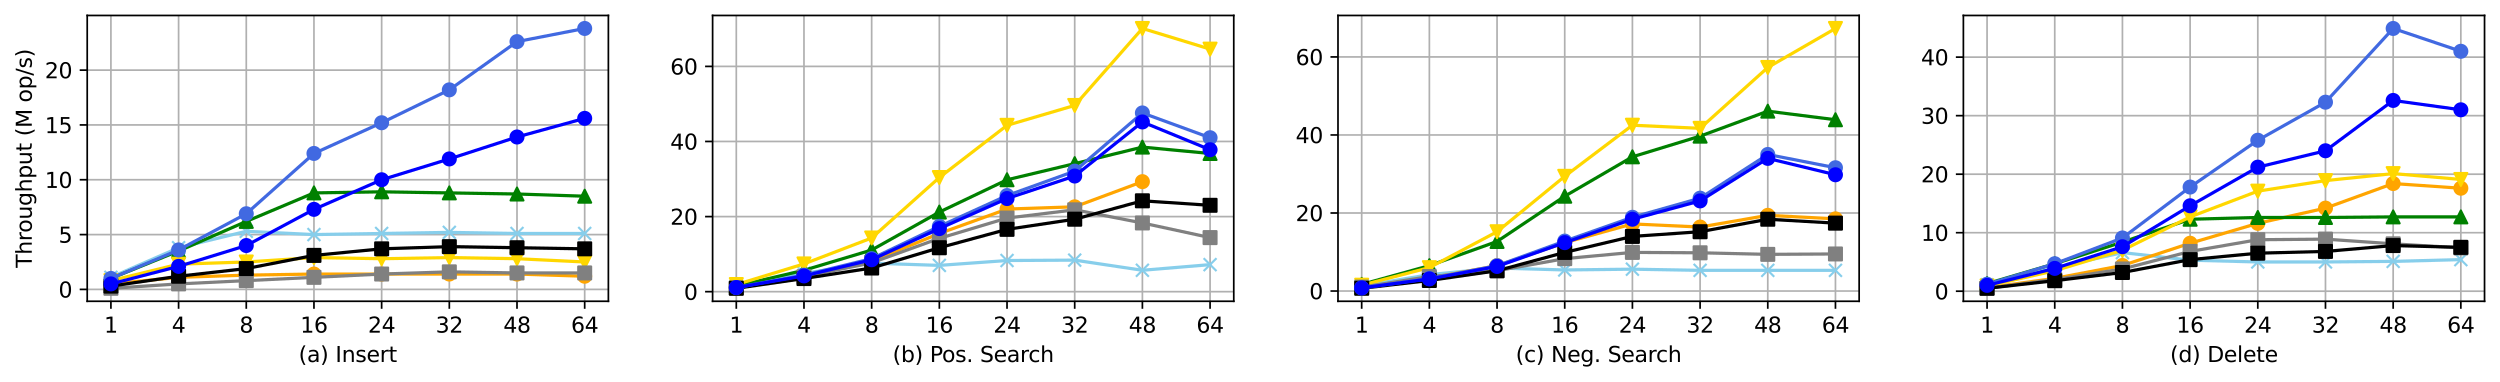 <?xml version="1.0" encoding="utf-8" standalone="no"?>
<!DOCTYPE svg PUBLIC "-//W3C//DTD SVG 1.1//EN"
  "http://www.w3.org/Graphics/SVG/1.1/DTD/svg11.dtd">
<svg height="177.812pt" version="1.1" viewBox="0 0 1163.803 177.812" width="1163.803pt" xmlns="http://www.w3.org/2000/svg" xmlns:xlink="http://www.w3.org/1999/xlink">
 <defs>
  <style type="text/css">*{stroke-linecap:butt;stroke-linejoin:round;}</style>
 </defs>
 <g id="figure_1">
  <g id="patch_1">
   <path d="M 0 177.812 
L 1163.803 177.812 
L 1163.803 0 
L 0 0 
z
" style="fill:#ffffff;"/>
  </g>
  <g id="axes_1">
   <g id="patch_2">
    <path d="M 40.603 140.256 
L 283.212 140.256 
L 283.212 7.2 
L 40.603 7.2 
z
" style="fill:#ffffff;"/>
   </g>
   <g id="matplotlib.axis_1">
    <g id="xtick_1">
     <g id="line2d_1">
      <path clip-path="url(#p98cf7686b5)" d="M 51.631 140.256 
L 51.631 7.2 
" style="fill:none;stroke:#b0b0b0;stroke-linecap:square;stroke-width:0.8;"/>
     </g>
     <g id="line2d_2">
      <defs>
       <path d="M 0 0 
L 0 3.5 
" id="m3ee0f093e3" style="stroke:#000000;stroke-width:0.8;"/>
      </defs>
      <g>
       <use style="stroke:#000000;stroke-width:0.8;" x="51.631" xlink:href="#m3ee0f093e3" y="140.256"/>
      </g>
     </g>
     <g id="text_1">
      <!-- 1 -->
      <g transform="translate(48.45 154.854)scale(0.1 -0.1)">
       <defs>
        <path d="M 794 531 
L 1825 531 
L 1825 4091 
L 703 3866 
L 703 4441 
L 1819 4666 
L 2450 4666 
L 2450 531 
L 3481 531 
L 3481 0 
L 794 0 
L 794 531 
z
" id="DejaVuSans-31" transform="scale(0.016)"/>
       </defs>
       <use xlink:href="#DejaVuSans-31"/>
      </g>
     </g>
    </g>
    <g id="xtick_2">
     <g id="line2d_3">
      <path clip-path="url(#p98cf7686b5)" d="M 83.138 140.256 
L 83.138 7.2 
" style="fill:none;stroke:#b0b0b0;stroke-linecap:square;stroke-width:0.8;"/>
     </g>
     <g id="line2d_4">
      <g>
       <use style="stroke:#000000;stroke-width:0.8;" x="83.138" xlink:href="#m3ee0f093e3" y="140.256"/>
      </g>
     </g>
     <g id="text_2">
      <!-- 4 -->
      <g transform="translate(79.957 154.854)scale(0.1 -0.1)">
       <defs>
        <path d="M 2419 4116 
L 825 1625 
L 2419 1625 
L 2419 4116 
z
M 2253 4666 
L 3047 4666 
L 3047 1625 
L 3713 1625 
L 3713 1100 
L 3047 1100 
L 3047 0 
L 2419 0 
L 2419 1100 
L 313 1100 
L 313 1709 
L 2253 4666 
z
" id="DejaVuSans-34" transform="scale(0.016)"/>
       </defs>
       <use xlink:href="#DejaVuSans-34"/>
      </g>
     </g>
    </g>
    <g id="xtick_3">
     <g id="line2d_5">
      <path clip-path="url(#p98cf7686b5)" d="M 114.646 140.256 
L 114.646 7.2 
" style="fill:none;stroke:#b0b0b0;stroke-linecap:square;stroke-width:0.8;"/>
     </g>
     <g id="line2d_6">
      <g>
       <use style="stroke:#000000;stroke-width:0.8;" x="114.646" xlink:href="#m3ee0f093e3" y="140.256"/>
      </g>
     </g>
     <g id="text_3">
      <!-- 8 -->
      <g transform="translate(111.465 154.854)scale(0.1 -0.1)">
       <defs>
        <path d="M 2034 2216 
Q 1584 2216 1326 1975 
Q 1069 1734 1069 1313 
Q 1069 891 1326 650 
Q 1584 409 2034 409 
Q 2484 409 2743 651 
Q 3003 894 3003 1313 
Q 3003 1734 2745 1975 
Q 2488 2216 2034 2216 
z
M 1403 2484 
Q 997 2584 770 2862 
Q 544 3141 544 3541 
Q 544 4100 942 4425 
Q 1341 4750 2034 4750 
Q 2731 4750 3128 4425 
Q 3525 4100 3525 3541 
Q 3525 3141 3298 2862 
Q 3072 2584 2669 2484 
Q 3125 2378 3379 2068 
Q 3634 1759 3634 1313 
Q 3634 634 3220 271 
Q 2806 -91 2034 -91 
Q 1263 -91 848 271 
Q 434 634 434 1313 
Q 434 1759 690 2068 
Q 947 2378 1403 2484 
z
M 1172 3481 
Q 1172 3119 1398 2916 
Q 1625 2713 2034 2713 
Q 2441 2713 2670 2916 
Q 2900 3119 2900 3481 
Q 2900 3844 2670 4047 
Q 2441 4250 2034 4250 
Q 1625 4250 1398 4047 
Q 1172 3844 1172 3481 
z
" id="DejaVuSans-38" transform="scale(0.016)"/>
       </defs>
       <use xlink:href="#DejaVuSans-38"/>
      </g>
     </g>
    </g>
    <g id="xtick_4">
     <g id="line2d_7">
      <path clip-path="url(#p98cf7686b5)" d="M 146.154 140.256 
L 146.154 7.2 
" style="fill:none;stroke:#b0b0b0;stroke-linecap:square;stroke-width:0.8;"/>
     </g>
     <g id="line2d_8">
      <g>
       <use style="stroke:#000000;stroke-width:0.8;" x="146.154" xlink:href="#m3ee0f093e3" y="140.256"/>
      </g>
     </g>
     <g id="text_4">
      <!-- 16 -->
      <g transform="translate(139.791 154.854)scale(0.1 -0.1)">
       <defs>
        <path d="M 2113 2584 
Q 1688 2584 1439 2293 
Q 1191 2003 1191 1497 
Q 1191 994 1439 701 
Q 1688 409 2113 409 
Q 2538 409 2786 701 
Q 3034 994 3034 1497 
Q 3034 2003 2786 2293 
Q 2538 2584 2113 2584 
z
M 3366 4563 
L 3366 3988 
Q 3128 4100 2886 4159 
Q 2644 4219 2406 4219 
Q 1781 4219 1451 3797 
Q 1122 3375 1075 2522 
Q 1259 2794 1537 2939 
Q 1816 3084 2150 3084 
Q 2853 3084 3261 2657 
Q 3669 2231 3669 1497 
Q 3669 778 3244 343 
Q 2819 -91 2113 -91 
Q 1303 -91 875 529 
Q 447 1150 447 2328 
Q 447 3434 972 4092 
Q 1497 4750 2381 4750 
Q 2619 4750 2861 4703 
Q 3103 4656 3366 4563 
z
" id="DejaVuSans-36" transform="scale(0.016)"/>
       </defs>
       <use xlink:href="#DejaVuSans-31"/>
       <use x="63.623" xlink:href="#DejaVuSans-36"/>
      </g>
     </g>
    </g>
    <g id="xtick_5">
     <g id="line2d_9">
      <path clip-path="url(#p98cf7686b5)" d="M 177.661 140.256 
L 177.661 7.2 
" style="fill:none;stroke:#b0b0b0;stroke-linecap:square;stroke-width:0.8;"/>
     </g>
     <g id="line2d_10">
      <g>
       <use style="stroke:#000000;stroke-width:0.8;" x="177.661" xlink:href="#m3ee0f093e3" y="140.256"/>
      </g>
     </g>
     <g id="text_5">
      <!-- 24 -->
      <g transform="translate(171.299 154.854)scale(0.1 -0.1)">
       <defs>
        <path d="M 1228 531 
L 3431 531 
L 3431 0 
L 469 0 
L 469 531 
Q 828 903 1448 1529 
Q 2069 2156 2228 2338 
Q 2531 2678 2651 2914 
Q 2772 3150 2772 3378 
Q 2772 3750 2511 3984 
Q 2250 4219 1831 4219 
Q 1534 4219 1204 4116 
Q 875 4013 500 3803 
L 500 4441 
Q 881 4594 1212 4672 
Q 1544 4750 1819 4750 
Q 2544 4750 2975 4387 
Q 3406 4025 3406 3419 
Q 3406 3131 3298 2873 
Q 3191 2616 2906 2266 
Q 2828 2175 2409 1742 
Q 1991 1309 1228 531 
z
" id="DejaVuSans-32" transform="scale(0.016)"/>
       </defs>
       <use xlink:href="#DejaVuSans-32"/>
       <use x="63.623" xlink:href="#DejaVuSans-34"/>
      </g>
     </g>
    </g>
    <g id="xtick_6">
     <g id="line2d_11">
      <path clip-path="url(#p98cf7686b5)" d="M 209.169 140.256 
L 209.169 7.2 
" style="fill:none;stroke:#b0b0b0;stroke-linecap:square;stroke-width:0.8;"/>
     </g>
     <g id="line2d_12">
      <g>
       <use style="stroke:#000000;stroke-width:0.8;" x="209.169" xlink:href="#m3ee0f093e3" y="140.256"/>
      </g>
     </g>
     <g id="text_6">
      <!-- 32 -->
      <g transform="translate(202.806 154.854)scale(0.1 -0.1)">
       <defs>
        <path d="M 2597 2516 
Q 3050 2419 3304 2112 
Q 3559 1806 3559 1356 
Q 3559 666 3084 287 
Q 2609 -91 1734 -91 
Q 1441 -91 1130 -33 
Q 819 25 488 141 
L 488 750 
Q 750 597 1062 519 
Q 1375 441 1716 441 
Q 2309 441 2620 675 
Q 2931 909 2931 1356 
Q 2931 1769 2642 2001 
Q 2353 2234 1838 2234 
L 1294 2234 
L 1294 2753 
L 1863 2753 
Q 2328 2753 2575 2939 
Q 2822 3125 2822 3475 
Q 2822 3834 2567 4026 
Q 2313 4219 1838 4219 
Q 1578 4219 1281 4162 
Q 984 4106 628 3988 
L 628 4550 
Q 988 4650 1302 4700 
Q 1616 4750 1894 4750 
Q 2613 4750 3031 4423 
Q 3450 4097 3450 3541 
Q 3450 3153 3228 2886 
Q 3006 2619 2597 2516 
z
" id="DejaVuSans-33" transform="scale(0.016)"/>
       </defs>
       <use xlink:href="#DejaVuSans-33"/>
       <use x="63.623" xlink:href="#DejaVuSans-32"/>
      </g>
     </g>
    </g>
    <g id="xtick_7">
     <g id="line2d_13">
      <path clip-path="url(#p98cf7686b5)" d="M 240.677 140.256 
L 240.677 7.2 
" style="fill:none;stroke:#b0b0b0;stroke-linecap:square;stroke-width:0.8;"/>
     </g>
     <g id="line2d_14">
      <g>
       <use style="stroke:#000000;stroke-width:0.8;" x="240.677" xlink:href="#m3ee0f093e3" y="140.256"/>
      </g>
     </g>
     <g id="text_7">
      <!-- 48 -->
      <g transform="translate(234.314 154.854)scale(0.1 -0.1)">
       <use xlink:href="#DejaVuSans-34"/>
       <use x="63.623" xlink:href="#DejaVuSans-38"/>
      </g>
     </g>
    </g>
    <g id="xtick_8">
     <g id="line2d_15">
      <path clip-path="url(#p98cf7686b5)" d="M 272.184 140.256 
L 272.184 7.2 
" style="fill:none;stroke:#b0b0b0;stroke-linecap:square;stroke-width:0.8;"/>
     </g>
     <g id="line2d_16">
      <g>
       <use style="stroke:#000000;stroke-width:0.8;" x="272.184" xlink:href="#m3ee0f093e3" y="140.256"/>
      </g>
     </g>
     <g id="text_8">
      <!-- 64 -->
      <g transform="translate(265.822 154.854)scale(0.1 -0.1)">
       <use xlink:href="#DejaVuSans-36"/>
       <use x="63.623" xlink:href="#DejaVuSans-34"/>
      </g>
     </g>
    </g>
    <g id="text_9">
     <!-- (a) Insert -->
     <g transform="translate(139.012 168.533)scale(0.1 -0.1)">
      <defs>
       <path d="M 1984 4856 
Q 1566 4138 1362 3434 
Q 1159 2731 1159 2009 
Q 1159 1288 1364 580 
Q 1569 -128 1984 -844 
L 1484 -844 
Q 1016 -109 783 600 
Q 550 1309 550 2009 
Q 550 2706 781 3412 
Q 1013 4119 1484 4856 
L 1984 4856 
z
" id="DejaVuSans-28" transform="scale(0.016)"/>
       <path d="M 2194 1759 
Q 1497 1759 1228 1600 
Q 959 1441 959 1056 
Q 959 750 1161 570 
Q 1363 391 1709 391 
Q 2188 391 2477 730 
Q 2766 1069 2766 1631 
L 2766 1759 
L 2194 1759 
z
M 3341 1997 
L 3341 0 
L 2766 0 
L 2766 531 
Q 2569 213 2275 61 
Q 1981 -91 1556 -91 
Q 1019 -91 701 211 
Q 384 513 384 1019 
Q 384 1609 779 1909 
Q 1175 2209 1959 2209 
L 2766 2209 
L 2766 2266 
Q 2766 2663 2505 2880 
Q 2244 3097 1772 3097 
Q 1472 3097 1187 3025 
Q 903 2953 641 2809 
L 641 3341 
Q 956 3463 1253 3523 
Q 1550 3584 1831 3584 
Q 2591 3584 2966 3190 
Q 3341 2797 3341 1997 
z
" id="DejaVuSans-61" transform="scale(0.016)"/>
       <path d="M 513 4856 
L 1013 4856 
Q 1481 4119 1714 3412 
Q 1947 2706 1947 2009 
Q 1947 1309 1714 600 
Q 1481 -109 1013 -844 
L 513 -844 
Q 928 -128 1133 580 
Q 1338 1288 1338 2009 
Q 1338 2731 1133 3434 
Q 928 4138 513 4856 
z
" id="DejaVuSans-29" transform="scale(0.016)"/>
       <path id="DejaVuSans-20" transform="scale(0.016)"/>
       <path d="M 628 4666 
L 1259 4666 
L 1259 0 
L 628 0 
L 628 4666 
z
" id="DejaVuSans-49" transform="scale(0.016)"/>
       <path d="M 3513 2113 
L 3513 0 
L 2938 0 
L 2938 2094 
Q 2938 2591 2744 2837 
Q 2550 3084 2163 3084 
Q 1697 3084 1428 2787 
Q 1159 2491 1159 1978 
L 1159 0 
L 581 0 
L 581 3500 
L 1159 3500 
L 1159 2956 
Q 1366 3272 1645 3428 
Q 1925 3584 2291 3584 
Q 2894 3584 3203 3211 
Q 3513 2838 3513 2113 
z
" id="DejaVuSans-6e" transform="scale(0.016)"/>
       <path d="M 2834 3397 
L 2834 2853 
Q 2591 2978 2328 3040 
Q 2066 3103 1784 3103 
Q 1356 3103 1142 2972 
Q 928 2841 928 2578 
Q 928 2378 1081 2264 
Q 1234 2150 1697 2047 
L 1894 2003 
Q 2506 1872 2764 1633 
Q 3022 1394 3022 966 
Q 3022 478 2636 193 
Q 2250 -91 1575 -91 
Q 1294 -91 989 -36 
Q 684 19 347 128 
L 347 722 
Q 666 556 975 473 
Q 1284 391 1588 391 
Q 1994 391 2212 530 
Q 2431 669 2431 922 
Q 2431 1156 2273 1281 
Q 2116 1406 1581 1522 
L 1381 1569 
Q 847 1681 609 1914 
Q 372 2147 372 2553 
Q 372 3047 722 3315 
Q 1072 3584 1716 3584 
Q 2034 3584 2315 3537 
Q 2597 3491 2834 3397 
z
" id="DejaVuSans-73" transform="scale(0.016)"/>
       <path d="M 3597 1894 
L 3597 1613 
L 953 1613 
Q 991 1019 1311 708 
Q 1631 397 2203 397 
Q 2534 397 2845 478 
Q 3156 559 3463 722 
L 3463 178 
Q 3153 47 2828 -22 
Q 2503 -91 2169 -91 
Q 1331 -91 842 396 
Q 353 884 353 1716 
Q 353 2575 817 3079 
Q 1281 3584 2069 3584 
Q 2775 3584 3186 3129 
Q 3597 2675 3597 1894 
z
M 3022 2063 
Q 3016 2534 2758 2815 
Q 2500 3097 2075 3097 
Q 1594 3097 1305 2825 
Q 1016 2553 972 2059 
L 3022 2063 
z
" id="DejaVuSans-65" transform="scale(0.016)"/>
       <path d="M 2631 2963 
Q 2534 3019 2420 3045 
Q 2306 3072 2169 3072 
Q 1681 3072 1420 2755 
Q 1159 2438 1159 1844 
L 1159 0 
L 581 0 
L 581 3500 
L 1159 3500 
L 1159 2956 
Q 1341 3275 1631 3429 
Q 1922 3584 2338 3584 
Q 2397 3584 2469 3576 
Q 2541 3569 2628 3553 
L 2631 2963 
z
" id="DejaVuSans-72" transform="scale(0.016)"/>
       <path d="M 1172 4494 
L 1172 3500 
L 2356 3500 
L 2356 3053 
L 1172 3053 
L 1172 1153 
Q 1172 725 1289 603 
Q 1406 481 1766 481 
L 2356 481 
L 2356 0 
L 1766 0 
Q 1100 0 847 248 
Q 594 497 594 1153 
L 594 3053 
L 172 3053 
L 172 3500 
L 594 3500 
L 594 4494 
L 1172 4494 
z
" id="DejaVuSans-74" transform="scale(0.016)"/>
      </defs>
      <use xlink:href="#DejaVuSans-28"/>
      <use x="39.014" xlink:href="#DejaVuSans-61"/>
      <use x="100.293" xlink:href="#DejaVuSans-29"/>
      <use x="139.307" xlink:href="#DejaVuSans-20"/>
      <use x="171.094" xlink:href="#DejaVuSans-49"/>
      <use x="200.586" xlink:href="#DejaVuSans-6e"/>
      <use x="263.965" xlink:href="#DejaVuSans-73"/>
      <use x="316.064" xlink:href="#DejaVuSans-65"/>
      <use x="377.588" xlink:href="#DejaVuSans-72"/>
      <use x="418.701" xlink:href="#DejaVuSans-74"/>
     </g>
    </g>
   </g>
   <g id="matplotlib.axis_2">
    <g id="ytick_1">
     <g id="line2d_17">
      <path clip-path="url(#p98cf7686b5)" d="M 40.603 134.718 
L 283.212 134.718 
" style="fill:none;stroke:#b0b0b0;stroke-linecap:square;stroke-width:0.8;"/>
     </g>
     <g id="line2d_18">
      <defs>
       <path d="M 0 0 
L -3.5 0 
" id="m1fe00146f7" style="stroke:#000000;stroke-width:0.8;"/>
      </defs>
      <g>
       <use style="stroke:#000000;stroke-width:0.8;" x="40.603" xlink:href="#m1fe00146f7" y="134.718"/>
      </g>
     </g>
     <g id="text_10">
      <!-- 0 -->
      <g transform="translate(27.241 138.518)scale(0.1 -0.1)">
       <defs>
        <path d="M 2034 4250 
Q 1547 4250 1301 3770 
Q 1056 3291 1056 2328 
Q 1056 1369 1301 889 
Q 1547 409 2034 409 
Q 2525 409 2770 889 
Q 3016 1369 3016 2328 
Q 3016 3291 2770 3770 
Q 2525 4250 2034 4250 
z
M 2034 4750 
Q 2819 4750 3233 4129 
Q 3647 3509 3647 2328 
Q 3647 1150 3233 529 
Q 2819 -91 2034 -91 
Q 1250 -91 836 529 
Q 422 1150 422 2328 
Q 422 3509 836 4129 
Q 1250 4750 2034 4750 
z
" id="DejaVuSans-30" transform="scale(0.016)"/>
       </defs>
       <use xlink:href="#DejaVuSans-30"/>
      </g>
     </g>
    </g>
    <g id="ytick_2">
     <g id="line2d_19">
      <path clip-path="url(#p98cf7686b5)" d="M 40.603 109.199 
L 283.212 109.199 
" style="fill:none;stroke:#b0b0b0;stroke-linecap:square;stroke-width:0.8;"/>
     </g>
     <g id="line2d_20">
      <g>
       <use style="stroke:#000000;stroke-width:0.8;" x="40.603" xlink:href="#m1fe00146f7" y="109.199"/>
      </g>
     </g>
     <g id="text_11">
      <!-- 5 -->
      <g transform="translate(27.241 112.999)scale(0.1 -0.1)">
       <defs>
        <path d="M 691 4666 
L 3169 4666 
L 3169 4134 
L 1269 4134 
L 1269 2991 
Q 1406 3038 1543 3061 
Q 1681 3084 1819 3084 
Q 2600 3084 3056 2656 
Q 3513 2228 3513 1497 
Q 3513 744 3044 326 
Q 2575 -91 1722 -91 
Q 1428 -91 1123 -41 
Q 819 9 494 109 
L 494 744 
Q 775 591 1075 516 
Q 1375 441 1709 441 
Q 2250 441 2565 725 
Q 2881 1009 2881 1497 
Q 2881 1984 2565 2268 
Q 2250 2553 1709 2553 
Q 1456 2553 1204 2497 
Q 953 2441 691 2322 
L 691 4666 
z
" id="DejaVuSans-35" transform="scale(0.016)"/>
       </defs>
       <use xlink:href="#DejaVuSans-35"/>
      </g>
     </g>
    </g>
    <g id="ytick_3">
     <g id="line2d_21">
      <path clip-path="url(#p98cf7686b5)" d="M 40.603 83.68 
L 283.212 83.68 
" style="fill:none;stroke:#b0b0b0;stroke-linecap:square;stroke-width:0.8;"/>
     </g>
     <g id="line2d_22">
      <g>
       <use style="stroke:#000000;stroke-width:0.8;" x="40.603" xlink:href="#m1fe00146f7" y="83.68"/>
      </g>
     </g>
     <g id="text_12">
      <!-- 10 -->
      <g transform="translate(20.878 87.48)scale(0.1 -0.1)">
       <use xlink:href="#DejaVuSans-31"/>
       <use x="63.623" xlink:href="#DejaVuSans-30"/>
      </g>
     </g>
    </g>
    <g id="ytick_4">
     <g id="line2d_23">
      <path clip-path="url(#p98cf7686b5)" d="M 40.603 58.161 
L 283.212 58.161 
" style="fill:none;stroke:#b0b0b0;stroke-linecap:square;stroke-width:0.8;"/>
     </g>
     <g id="line2d_24">
      <g>
       <use style="stroke:#000000;stroke-width:0.8;" x="40.603" xlink:href="#m1fe00146f7" y="58.161"/>
      </g>
     </g>
     <g id="text_13">
      <!-- 15 -->
      <g transform="translate(20.878 61.961)scale(0.1 -0.1)">
       <use xlink:href="#DejaVuSans-31"/>
       <use x="63.623" xlink:href="#DejaVuSans-35"/>
      </g>
     </g>
    </g>
    <g id="ytick_5">
     <g id="line2d_25">
      <path clip-path="url(#p98cf7686b5)" d="M 40.603 32.642 
L 283.212 32.642 
" style="fill:none;stroke:#b0b0b0;stroke-linecap:square;stroke-width:0.8;"/>
     </g>
     <g id="line2d_26">
      <g>
       <use style="stroke:#000000;stroke-width:0.8;" x="40.603" xlink:href="#m1fe00146f7" y="32.642"/>
      </g>
     </g>
     <g id="text_14">
      <!-- 20 -->
      <g transform="translate(20.878 36.442)scale(0.1 -0.1)">
       <use xlink:href="#DejaVuSans-32"/>
       <use x="63.623" xlink:href="#DejaVuSans-30"/>
      </g>
     </g>
    </g>
    <g id="text_15">
     <!-- Throughput (M op/s) -->
     <g transform="translate(14.798 124.684)rotate(-90)scale(0.1 -0.1)">
      <defs>
       <path d="M -19 4666 
L 3928 4666 
L 3928 4134 
L 2272 4134 
L 2272 0 
L 1638 0 
L 1638 4134 
L -19 4134 
L -19 4666 
z
" id="DejaVuSans-54" transform="scale(0.016)"/>
       <path d="M 3513 2113 
L 3513 0 
L 2938 0 
L 2938 2094 
Q 2938 2591 2744 2837 
Q 2550 3084 2163 3084 
Q 1697 3084 1428 2787 
Q 1159 2491 1159 1978 
L 1159 0 
L 581 0 
L 581 4863 
L 1159 4863 
L 1159 2956 
Q 1366 3272 1645 3428 
Q 1925 3584 2291 3584 
Q 2894 3584 3203 3211 
Q 3513 2838 3513 2113 
z
" id="DejaVuSans-68" transform="scale(0.016)"/>
       <path d="M 1959 3097 
Q 1497 3097 1228 2736 
Q 959 2375 959 1747 
Q 959 1119 1226 758 
Q 1494 397 1959 397 
Q 2419 397 2687 759 
Q 2956 1122 2956 1747 
Q 2956 2369 2687 2733 
Q 2419 3097 1959 3097 
z
M 1959 3584 
Q 2709 3584 3137 3096 
Q 3566 2609 3566 1747 
Q 3566 888 3137 398 
Q 2709 -91 1959 -91 
Q 1206 -91 779 398 
Q 353 888 353 1747 
Q 353 2609 779 3096 
Q 1206 3584 1959 3584 
z
" id="DejaVuSans-6f" transform="scale(0.016)"/>
       <path d="M 544 1381 
L 544 3500 
L 1119 3500 
L 1119 1403 
Q 1119 906 1312 657 
Q 1506 409 1894 409 
Q 2359 409 2629 706 
Q 2900 1003 2900 1516 
L 2900 3500 
L 3475 3500 
L 3475 0 
L 2900 0 
L 2900 538 
Q 2691 219 2414 64 
Q 2138 -91 1772 -91 
Q 1169 -91 856 284 
Q 544 659 544 1381 
z
M 1991 3584 
L 1991 3584 
z
" id="DejaVuSans-75" transform="scale(0.016)"/>
       <path d="M 2906 1791 
Q 2906 2416 2648 2759 
Q 2391 3103 1925 3103 
Q 1463 3103 1205 2759 
Q 947 2416 947 1791 
Q 947 1169 1205 825 
Q 1463 481 1925 481 
Q 2391 481 2648 825 
Q 2906 1169 2906 1791 
z
M 3481 434 
Q 3481 -459 3084 -895 
Q 2688 -1331 1869 -1331 
Q 1566 -1331 1297 -1286 
Q 1028 -1241 775 -1147 
L 775 -588 
Q 1028 -725 1275 -790 
Q 1522 -856 1778 -856 
Q 2344 -856 2625 -561 
Q 2906 -266 2906 331 
L 2906 616 
Q 2728 306 2450 153 
Q 2172 0 1784 0 
Q 1141 0 747 490 
Q 353 981 353 1791 
Q 353 2603 747 3093 
Q 1141 3584 1784 3584 
Q 2172 3584 2450 3431 
Q 2728 3278 2906 2969 
L 2906 3500 
L 3481 3500 
L 3481 434 
z
" id="DejaVuSans-67" transform="scale(0.016)"/>
       <path d="M 1159 525 
L 1159 -1331 
L 581 -1331 
L 581 3500 
L 1159 3500 
L 1159 2969 
Q 1341 3281 1617 3432 
Q 1894 3584 2278 3584 
Q 2916 3584 3314 3078 
Q 3713 2572 3713 1747 
Q 3713 922 3314 415 
Q 2916 -91 2278 -91 
Q 1894 -91 1617 61 
Q 1341 213 1159 525 
z
M 3116 1747 
Q 3116 2381 2855 2742 
Q 2594 3103 2138 3103 
Q 1681 3103 1420 2742 
Q 1159 2381 1159 1747 
Q 1159 1113 1420 752 
Q 1681 391 2138 391 
Q 2594 391 2855 752 
Q 3116 1113 3116 1747 
z
" id="DejaVuSans-70" transform="scale(0.016)"/>
       <path d="M 628 4666 
L 1569 4666 
L 2759 1491 
L 3956 4666 
L 4897 4666 
L 4897 0 
L 4281 0 
L 4281 4097 
L 3078 897 
L 2444 897 
L 1241 4097 
L 1241 0 
L 628 0 
L 628 4666 
z
" id="DejaVuSans-4d" transform="scale(0.016)"/>
       <path d="M 1625 4666 
L 2156 4666 
L 531 -594 
L 0 -594 
L 1625 4666 
z
" id="DejaVuSans-2f" transform="scale(0.016)"/>
      </defs>
      <use xlink:href="#DejaVuSans-54"/>
      <use x="61.084" xlink:href="#DejaVuSans-68"/>
      <use x="124.463" xlink:href="#DejaVuSans-72"/>
      <use x="163.326" xlink:href="#DejaVuSans-6f"/>
      <use x="224.508" xlink:href="#DejaVuSans-75"/>
      <use x="287.887" xlink:href="#DejaVuSans-67"/>
      <use x="351.363" xlink:href="#DejaVuSans-68"/>
      <use x="414.742" xlink:href="#DejaVuSans-70"/>
      <use x="478.219" xlink:href="#DejaVuSans-75"/>
      <use x="541.598" xlink:href="#DejaVuSans-74"/>
      <use x="580.807" xlink:href="#DejaVuSans-20"/>
      <use x="612.594" xlink:href="#DejaVuSans-28"/>
      <use x="651.607" xlink:href="#DejaVuSans-4d"/>
      <use x="737.887" xlink:href="#DejaVuSans-20"/>
      <use x="769.674" xlink:href="#DejaVuSans-6f"/>
      <use x="830.855" xlink:href="#DejaVuSans-70"/>
      <use x="894.332" xlink:href="#DejaVuSans-2f"/>
      <use x="928.023" xlink:href="#DejaVuSans-73"/>
      <use x="980.123" xlink:href="#DejaVuSans-29"/>
     </g>
    </g>
   </g>
   <g id="line2d_27">
    <path clip-path="url(#p98cf7686b5)" d="M 51.631 129.104 
L 83.138 115.324 
L 114.646 107.668 
L 146.154 109.199 
L 177.661 108.689 
L 209.169 108.179 
L 240.677 108.689 
L 272.184 108.689 
" style="fill:none;stroke:#87ceeb;stroke-linecap:square;stroke-width:1.5;"/>
    <defs>
     <path d="M -3 3 
L 3 -3 
M -3 -3 
L 3 3 
" id="m17ad33e8d6" style="stroke:#87ceeb;"/>
    </defs>
    <g clip-path="url(#p98cf7686b5)">
     <use style="fill:#87ceeb;stroke:#87ceeb;" x="51.631" xlink:href="#m17ad33e8d6" y="129.104"/>
     <use style="fill:#87ceeb;stroke:#87ceeb;" x="83.138" xlink:href="#m17ad33e8d6" y="115.324"/>
     <use style="fill:#87ceeb;stroke:#87ceeb;" x="114.646" xlink:href="#m17ad33e8d6" y="107.668"/>
     <use style="fill:#87ceeb;stroke:#87ceeb;" x="146.154" xlink:href="#m17ad33e8d6" y="109.199"/>
     <use style="fill:#87ceeb;stroke:#87ceeb;" x="177.661" xlink:href="#m17ad33e8d6" y="108.689"/>
     <use style="fill:#87ceeb;stroke:#87ceeb;" x="209.169" xlink:href="#m17ad33e8d6" y="108.179"/>
     <use style="fill:#87ceeb;stroke:#87ceeb;" x="240.677" xlink:href="#m17ad33e8d6" y="108.689"/>
     <use style="fill:#87ceeb;stroke:#87ceeb;" x="272.184" xlink:href="#m17ad33e8d6" y="108.689"/>
    </g>
   </g>
   <g id="line2d_28">
    <path clip-path="url(#p98cf7686b5)" d="M 51.631 132.166 
L 83.138 129.104 
L 114.646 128.083 
L 146.154 127.573 
L 177.661 127.573 
L 209.169 127.573 
L 240.677 127.573 
L 272.184 128.594 
" style="fill:none;stroke:#ffa500;stroke-linecap:square;stroke-width:1.5;"/>
    <defs>
     <path d="M 0 3 
C 0.796 3 1.559 2.684 2.121 2.121 
C 2.684 1.559 3 0.796 3 0 
C 3 -0.796 2.684 -1.559 2.121 -2.121 
C 1.559 -2.684 0.796 -3 0 -3 
C -0.796 -3 -1.559 -2.684 -2.121 -2.121 
C -2.684 -1.559 -3 -0.796 -3 0 
C -3 0.796 -2.684 1.559 -2.121 2.121 
C -1.559 2.684 -0.796 3 0 3 
z
" id="m3b79d4f2cd" style="stroke:#ffa500;"/>
    </defs>
    <g clip-path="url(#p98cf7686b5)">
     <use style="fill:#ffa500;stroke:#ffa500;" x="51.631" xlink:href="#m3b79d4f2cd" y="132.166"/>
     <use style="fill:#ffa500;stroke:#ffa500;" x="83.138" xlink:href="#m3b79d4f2cd" y="129.104"/>
     <use style="fill:#ffa500;stroke:#ffa500;" x="114.646" xlink:href="#m3b79d4f2cd" y="128.083"/>
     <use style="fill:#ffa500;stroke:#ffa500;" x="146.154" xlink:href="#m3b79d4f2cd" y="127.573"/>
     <use style="fill:#ffa500;stroke:#ffa500;" x="177.661" xlink:href="#m3b79d4f2cd" y="127.573"/>
     <use style="fill:#ffa500;stroke:#ffa500;" x="209.169" xlink:href="#m3b79d4f2cd" y="127.573"/>
     <use style="fill:#ffa500;stroke:#ffa500;" x="240.677" xlink:href="#m3b79d4f2cd" y="127.573"/>
     <use style="fill:#ffa500;stroke:#ffa500;" x="272.184" xlink:href="#m3b79d4f2cd" y="128.594"/>
    </g>
   </g>
   <g id="line2d_29">
    <path clip-path="url(#p98cf7686b5)" d="M 51.631 129.615 
L 83.138 116.855 
L 114.646 103.075 
L 146.154 89.805 
L 177.661 89.295 
L 209.169 89.805 
L 240.677 90.315 
L 272.184 91.336 
" style="fill:none;stroke:#008000;stroke-linecap:square;stroke-width:1.5;"/>
    <defs>
     <path d="M 0 -3 
L -3 3 
L 3 3 
z
" id="mb09effc390" style="stroke:#008000;stroke-linejoin:miter;"/>
    </defs>
    <g clip-path="url(#p98cf7686b5)">
     <use style="fill:#008000;stroke:#008000;stroke-linejoin:miter;" x="51.631" xlink:href="#mb09effc390" y="129.615"/>
     <use style="fill:#008000;stroke:#008000;stroke-linejoin:miter;" x="83.138" xlink:href="#mb09effc390" y="116.855"/>
     <use style="fill:#008000;stroke:#008000;stroke-linejoin:miter;" x="114.646" xlink:href="#mb09effc390" y="103.075"/>
     <use style="fill:#008000;stroke:#008000;stroke-linejoin:miter;" x="146.154" xlink:href="#mb09effc390" y="89.805"/>
     <use style="fill:#008000;stroke:#008000;stroke-linejoin:miter;" x="177.661" xlink:href="#mb09effc390" y="89.295"/>
     <use style="fill:#008000;stroke:#008000;stroke-linejoin:miter;" x="209.169" xlink:href="#mb09effc390" y="89.805"/>
     <use style="fill:#008000;stroke:#008000;stroke-linejoin:miter;" x="240.677" xlink:href="#mb09effc390" y="90.315"/>
     <use style="fill:#008000;stroke:#008000;stroke-linejoin:miter;" x="272.184" xlink:href="#mb09effc390" y="91.336"/>
    </g>
   </g>
   <g id="line2d_30">
    <path clip-path="url(#p98cf7686b5)" d="M 51.631 130.635 
L 83.138 122.98 
L 114.646 121.959 
L 146.154 119.917 
L 177.661 120.428 
L 209.169 119.917 
L 240.677 120.428 
L 272.184 121.959 
" style="fill:none;stroke:#ffd700;stroke-linecap:square;stroke-width:1.5;"/>
    <defs>
     <path d="M -0 3 
L 3 -3 
L -3 -3 
z
" id="m8bfc45070a" style="stroke:#ffd700;stroke-linejoin:miter;"/>
    </defs>
    <g clip-path="url(#p98cf7686b5)">
     <use style="fill:#ffd700;stroke:#ffd700;stroke-linejoin:miter;" x="51.631" xlink:href="#m8bfc45070a" y="130.635"/>
     <use style="fill:#ffd700;stroke:#ffd700;stroke-linejoin:miter;" x="83.138" xlink:href="#m8bfc45070a" y="122.98"/>
     <use style="fill:#ffd700;stroke:#ffd700;stroke-linejoin:miter;" x="114.646" xlink:href="#m8bfc45070a" y="121.959"/>
     <use style="fill:#ffd700;stroke:#ffd700;stroke-linejoin:miter;" x="146.154" xlink:href="#m8bfc45070a" y="119.917"/>
     <use style="fill:#ffd700;stroke:#ffd700;stroke-linejoin:miter;" x="177.661" xlink:href="#m8bfc45070a" y="120.428"/>
     <use style="fill:#ffd700;stroke:#ffd700;stroke-linejoin:miter;" x="209.169" xlink:href="#m8bfc45070a" y="119.917"/>
     <use style="fill:#ffd700;stroke:#ffd700;stroke-linejoin:miter;" x="240.677" xlink:href="#m8bfc45070a" y="120.428"/>
     <use style="fill:#ffd700;stroke:#ffd700;stroke-linejoin:miter;" x="272.184" xlink:href="#m8bfc45070a" y="121.959"/>
    </g>
   </g>
   <g id="line2d_31">
    <path clip-path="url(#p98cf7686b5)" d="M 51.631 134.208 
L 83.138 132.166 
L 114.646 130.635 
L 146.154 129.104 
L 177.661 127.573 
L 209.169 126.552 
L 240.677 127.063 
L 272.184 127.063 
" style="fill:none;stroke:#808080;stroke-linecap:square;stroke-width:1.5;"/>
    <defs>
     <path d="M -3 3 
L 3 3 
L 3 -3 
L -3 -3 
z
" id="m9060fcfaaa" style="stroke:#808080;stroke-linejoin:miter;"/>
    </defs>
    <g clip-path="url(#p98cf7686b5)">
     <use style="fill:#808080;stroke:#808080;stroke-linejoin:miter;" x="51.631" xlink:href="#m9060fcfaaa" y="134.208"/>
     <use style="fill:#808080;stroke:#808080;stroke-linejoin:miter;" x="83.138" xlink:href="#m9060fcfaaa" y="132.166"/>
     <use style="fill:#808080;stroke:#808080;stroke-linejoin:miter;" x="114.646" xlink:href="#m9060fcfaaa" y="130.635"/>
     <use style="fill:#808080;stroke:#808080;stroke-linejoin:miter;" x="146.154" xlink:href="#m9060fcfaaa" y="129.104"/>
     <use style="fill:#808080;stroke:#808080;stroke-linejoin:miter;" x="177.661" xlink:href="#m9060fcfaaa" y="127.573"/>
     <use style="fill:#808080;stroke:#808080;stroke-linejoin:miter;" x="209.169" xlink:href="#m9060fcfaaa" y="126.552"/>
     <use style="fill:#808080;stroke:#808080;stroke-linejoin:miter;" x="240.677" xlink:href="#m9060fcfaaa" y="127.063"/>
     <use style="fill:#808080;stroke:#808080;stroke-linejoin:miter;" x="272.184" xlink:href="#m9060fcfaaa" y="127.063"/>
    </g>
   </g>
   <g id="line2d_32">
    <path clip-path="url(#p98cf7686b5)" d="M 51.631 133.187 
L 83.138 128.594 
L 114.646 125.021 
L 146.154 118.897 
L 177.661 115.834 
L 209.169 114.814 
L 240.677 115.324 
L 272.184 115.834 
" style="fill:none;stroke:#000000;stroke-linecap:square;stroke-width:1.5;"/>
    <defs>
     <path d="M -3 3 
L 3 3 
L 3 -3 
L -3 -3 
z
" id="m00a5600a10" style="stroke:#000000;stroke-linejoin:miter;"/>
    </defs>
    <g clip-path="url(#p98cf7686b5)">
     <use style="stroke:#000000;stroke-linejoin:miter;" x="51.631" xlink:href="#m00a5600a10" y="133.187"/>
     <use style="stroke:#000000;stroke-linejoin:miter;" x="83.138" xlink:href="#m00a5600a10" y="128.594"/>
     <use style="stroke:#000000;stroke-linejoin:miter;" x="114.646" xlink:href="#m00a5600a10" y="125.021"/>
     <use style="stroke:#000000;stroke-linejoin:miter;" x="146.154" xlink:href="#m00a5600a10" y="118.897"/>
     <use style="stroke:#000000;stroke-linejoin:miter;" x="177.661" xlink:href="#m00a5600a10" y="115.834"/>
     <use style="stroke:#000000;stroke-linejoin:miter;" x="209.169" xlink:href="#m00a5600a10" y="114.814"/>
     <use style="stroke:#000000;stroke-linejoin:miter;" x="240.677" xlink:href="#m00a5600a10" y="115.324"/>
     <use style="stroke:#000000;stroke-linejoin:miter;" x="272.184" xlink:href="#m00a5600a10" y="115.834"/>
    </g>
   </g>
   <g id="line2d_33">
    <path clip-path="url(#p98cf7686b5)" d="M 51.631 129.615 
L 83.138 116.345 
L 114.646 99.502 
L 146.154 71.431 
L 177.661 57.141 
L 209.169 41.829 
L 240.677 19.373 
L 272.184 13.248 
" style="fill:none;stroke:#4169e1;stroke-linecap:square;stroke-width:1.5;"/>
    <defs>
     <path d="M 0 3 
C 0.796 3 1.559 2.684 2.121 2.121 
C 2.684 1.559 3 0.796 3 0 
C 3 -0.796 2.684 -1.559 2.121 -2.121 
C 1.559 -2.684 0.796 -3 0 -3 
C -0.796 -3 -1.559 -2.684 -2.121 -2.121 
C -2.684 -1.559 -3 -0.796 -3 0 
C -3 0.796 -2.684 1.559 -2.121 2.121 
C -1.559 2.684 -0.796 3 0 3 
z
" id="m96f2a96504" style="stroke:#4169e1;"/>
    </defs>
    <g clip-path="url(#p98cf7686b5)">
     <use style="fill:#4169e1;stroke:#4169e1;" x="51.631" xlink:href="#m96f2a96504" y="129.615"/>
     <use style="fill:#4169e1;stroke:#4169e1;" x="83.138" xlink:href="#m96f2a96504" y="116.345"/>
     <use style="fill:#4169e1;stroke:#4169e1;" x="114.646" xlink:href="#m96f2a96504" y="99.502"/>
     <use style="fill:#4169e1;stroke:#4169e1;" x="146.154" xlink:href="#m96f2a96504" y="71.431"/>
     <use style="fill:#4169e1;stroke:#4169e1;" x="177.661" xlink:href="#m96f2a96504" y="57.141"/>
     <use style="fill:#4169e1;stroke:#4169e1;" x="209.169" xlink:href="#m96f2a96504" y="41.829"/>
     <use style="fill:#4169e1;stroke:#4169e1;" x="240.677" xlink:href="#m96f2a96504" y="19.373"/>
     <use style="fill:#4169e1;stroke:#4169e1;" x="272.184" xlink:href="#m96f2a96504" y="13.248"/>
    </g>
   </g>
   <g id="line2d_34">
    <path clip-path="url(#p98cf7686b5)" d="M 51.631 132.166 
L 83.138 124 
L 114.646 114.303 
L 146.154 97.461 
L 177.661 83.68 
L 209.169 73.983 
L 240.677 63.776 
L 272.184 55.099 
" style="fill:none;stroke:#0000ff;stroke-linecap:square;stroke-width:1.5;"/>
    <defs>
     <path d="M 0 3 
C 0.796 3 1.559 2.684 2.121 2.121 
C 2.684 1.559 3 0.796 3 0 
C 3 -0.796 2.684 -1.559 2.121 -2.121 
C 1.559 -2.684 0.796 -3 0 -3 
C -0.796 -3 -1.559 -2.684 -2.121 -2.121 
C -2.684 -1.559 -3 -0.796 -3 0 
C -3 0.796 -2.684 1.559 -2.121 2.121 
C -1.559 2.684 -0.796 3 0 3 
z
" id="m3cd5aaa464" style="stroke:#0000ff;"/>
    </defs>
    <g clip-path="url(#p98cf7686b5)">
     <use style="fill:#0000ff;stroke:#0000ff;" x="51.631" xlink:href="#m3cd5aaa464" y="132.166"/>
     <use style="fill:#0000ff;stroke:#0000ff;" x="83.138" xlink:href="#m3cd5aaa464" y="124"/>
     <use style="fill:#0000ff;stroke:#0000ff;" x="114.646" xlink:href="#m3cd5aaa464" y="114.303"/>
     <use style="fill:#0000ff;stroke:#0000ff;" x="146.154" xlink:href="#m3cd5aaa464" y="97.461"/>
     <use style="fill:#0000ff;stroke:#0000ff;" x="177.661" xlink:href="#m3cd5aaa464" y="83.68"/>
     <use style="fill:#0000ff;stroke:#0000ff;" x="209.169" xlink:href="#m3cd5aaa464" y="73.983"/>
     <use style="fill:#0000ff;stroke:#0000ff;" x="240.677" xlink:href="#m3cd5aaa464" y="63.776"/>
     <use style="fill:#0000ff;stroke:#0000ff;" x="272.184" xlink:href="#m3cd5aaa464" y="55.099"/>
    </g>
   </g>
   <g id="patch_3">
    <path d="M 40.603 140.256 
L 40.603 7.2 
" style="fill:none;stroke:#000000;stroke-linecap:square;stroke-linejoin:miter;stroke-width:0.8;"/>
   </g>
   <g id="patch_4">
    <path d="M 283.212 140.256 
L 283.212 7.2 
" style="fill:none;stroke:#000000;stroke-linecap:square;stroke-linejoin:miter;stroke-width:0.8;"/>
   </g>
   <g id="patch_5">
    <path d="M 40.603 140.256 
L 283.212 140.256 
" style="fill:none;stroke:#000000;stroke-linecap:square;stroke-linejoin:miter;stroke-width:0.8;"/>
   </g>
   <g id="patch_6">
    <path d="M 40.603 7.2 
L 283.212 7.2 
" style="fill:none;stroke:#000000;stroke-linecap:square;stroke-linejoin:miter;stroke-width:0.8;"/>
   </g>
  </g>
  <g id="axes_2">
   <g id="patch_7">
    <path d="M 331.734 140.256 
L 574.342 140.256 
L 574.342 7.2 
L 331.734 7.2 
z
" style="fill:#ffffff;"/>
   </g>
   <g id="matplotlib.axis_3">
    <g id="xtick_9">
     <g id="line2d_35">
      <path clip-path="url(#p32a1f972a4)" d="M 342.761 140.256 
L 342.761 7.2 
" style="fill:none;stroke:#b0b0b0;stroke-linecap:square;stroke-width:0.8;"/>
     </g>
     <g id="line2d_36">
      <g>
       <use style="stroke:#000000;stroke-width:0.8;" x="342.761" xlink:href="#m3ee0f093e3" y="140.256"/>
      </g>
     </g>
     <g id="text_16">
      <!-- 1 -->
      <g transform="translate(339.58 154.854)scale(0.1 -0.1)">
       <use xlink:href="#DejaVuSans-31"/>
      </g>
     </g>
    </g>
    <g id="xtick_10">
     <g id="line2d_37">
      <path clip-path="url(#p32a1f972a4)" d="M 374.269 140.256 
L 374.269 7.2 
" style="fill:none;stroke:#b0b0b0;stroke-linecap:square;stroke-width:0.8;"/>
     </g>
     <g id="line2d_38">
      <g>
       <use style="stroke:#000000;stroke-width:0.8;" x="374.269" xlink:href="#m3ee0f093e3" y="140.256"/>
      </g>
     </g>
     <g id="text_17">
      <!-- 4 -->
      <g transform="translate(371.088 154.854)scale(0.1 -0.1)">
       <use xlink:href="#DejaVuSans-34"/>
      </g>
     </g>
    </g>
    <g id="xtick_11">
     <g id="line2d_39">
      <path clip-path="url(#p32a1f972a4)" d="M 405.776 140.256 
L 405.776 7.2 
" style="fill:none;stroke:#b0b0b0;stroke-linecap:square;stroke-width:0.8;"/>
     </g>
     <g id="line2d_40">
      <g>
       <use style="stroke:#000000;stroke-width:0.8;" x="405.776" xlink:href="#m3ee0f093e3" y="140.256"/>
      </g>
     </g>
     <g id="text_18">
      <!-- 8 -->
      <g transform="translate(402.595 154.854)scale(0.1 -0.1)">
       <use xlink:href="#DejaVuSans-38"/>
      </g>
     </g>
    </g>
    <g id="xtick_12">
     <g id="line2d_41">
      <path clip-path="url(#p32a1f972a4)" d="M 437.284 140.256 
L 437.284 7.2 
" style="fill:none;stroke:#b0b0b0;stroke-linecap:square;stroke-width:0.8;"/>
     </g>
     <g id="line2d_42">
      <g>
       <use style="stroke:#000000;stroke-width:0.8;" x="437.284" xlink:href="#m3ee0f093e3" y="140.256"/>
      </g>
     </g>
     <g id="text_19">
      <!-- 16 -->
      <g transform="translate(430.922 154.854)scale(0.1 -0.1)">
       <use xlink:href="#DejaVuSans-31"/>
       <use x="63.623" xlink:href="#DejaVuSans-36"/>
      </g>
     </g>
    </g>
    <g id="xtick_13">
     <g id="line2d_43">
      <path clip-path="url(#p32a1f972a4)" d="M 468.792 140.256 
L 468.792 7.2 
" style="fill:none;stroke:#b0b0b0;stroke-linecap:square;stroke-width:0.8;"/>
     </g>
     <g id="line2d_44">
      <g>
       <use style="stroke:#000000;stroke-width:0.8;" x="468.792" xlink:href="#m3ee0f093e3" y="140.256"/>
      </g>
     </g>
     <g id="text_20">
      <!-- 24 -->
      <g transform="translate(462.429 154.854)scale(0.1 -0.1)">
       <use xlink:href="#DejaVuSans-32"/>
       <use x="63.623" xlink:href="#DejaVuSans-34"/>
      </g>
     </g>
    </g>
    <g id="xtick_14">
     <g id="line2d_45">
      <path clip-path="url(#p32a1f972a4)" d="M 500.299 140.256 
L 500.299 7.2 
" style="fill:none;stroke:#b0b0b0;stroke-linecap:square;stroke-width:0.8;"/>
     </g>
     <g id="line2d_46">
      <g>
       <use style="stroke:#000000;stroke-width:0.8;" x="500.299" xlink:href="#m3ee0f093e3" y="140.256"/>
      </g>
     </g>
     <g id="text_21">
      <!-- 32 -->
      <g transform="translate(493.937 154.854)scale(0.1 -0.1)">
       <use xlink:href="#DejaVuSans-33"/>
       <use x="63.623" xlink:href="#DejaVuSans-32"/>
      </g>
     </g>
    </g>
    <g id="xtick_15">
     <g id="line2d_47">
      <path clip-path="url(#p32a1f972a4)" d="M 531.807 140.256 
L 531.807 7.2 
" style="fill:none;stroke:#b0b0b0;stroke-linecap:square;stroke-width:0.8;"/>
     </g>
     <g id="line2d_48">
      <g>
       <use style="stroke:#000000;stroke-width:0.8;" x="531.807" xlink:href="#m3ee0f093e3" y="140.256"/>
      </g>
     </g>
     <g id="text_22">
      <!-- 48 -->
      <g transform="translate(525.444 154.854)scale(0.1 -0.1)">
       <use xlink:href="#DejaVuSans-34"/>
       <use x="63.623" xlink:href="#DejaVuSans-38"/>
      </g>
     </g>
    </g>
    <g id="xtick_16">
     <g id="line2d_49">
      <path clip-path="url(#p32a1f972a4)" d="M 563.315 140.256 
L 563.315 7.2 
" style="fill:none;stroke:#b0b0b0;stroke-linecap:square;stroke-width:0.8;"/>
     </g>
     <g id="line2d_50">
      <g>
       <use style="stroke:#000000;stroke-width:0.8;" x="563.315" xlink:href="#m3ee0f093e3" y="140.256"/>
      </g>
     </g>
     <g id="text_23">
      <!-- 64 -->
      <g transform="translate(556.952 154.854)scale(0.1 -0.1)">
       <use xlink:href="#DejaVuSans-36"/>
       <use x="63.623" xlink:href="#DejaVuSans-34"/>
      </g>
     </g>
    </g>
    <g id="text_24">
     <!-- (b) Pos. Search -->
     <g transform="translate(415.522 168.533)scale(0.1 -0.1)">
      <defs>
       <path d="M 3116 1747 
Q 3116 2381 2855 2742 
Q 2594 3103 2138 3103 
Q 1681 3103 1420 2742 
Q 1159 2381 1159 1747 
Q 1159 1113 1420 752 
Q 1681 391 2138 391 
Q 2594 391 2855 752 
Q 3116 1113 3116 1747 
z
M 1159 2969 
Q 1341 3281 1617 3432 
Q 1894 3584 2278 3584 
Q 2916 3584 3314 3078 
Q 3713 2572 3713 1747 
Q 3713 922 3314 415 
Q 2916 -91 2278 -91 
Q 1894 -91 1617 61 
Q 1341 213 1159 525 
L 1159 0 
L 581 0 
L 581 4863 
L 1159 4863 
L 1159 2969 
z
" id="DejaVuSans-62" transform="scale(0.016)"/>
       <path d="M 1259 4147 
L 1259 2394 
L 2053 2394 
Q 2494 2394 2734 2622 
Q 2975 2850 2975 3272 
Q 2975 3691 2734 3919 
Q 2494 4147 2053 4147 
L 1259 4147 
z
M 628 4666 
L 2053 4666 
Q 2838 4666 3239 4311 
Q 3641 3956 3641 3272 
Q 3641 2581 3239 2228 
Q 2838 1875 2053 1875 
L 1259 1875 
L 1259 0 
L 628 0 
L 628 4666 
z
" id="DejaVuSans-50" transform="scale(0.016)"/>
       <path d="M 684 794 
L 1344 794 
L 1344 0 
L 684 0 
L 684 794 
z
" id="DejaVuSans-2e" transform="scale(0.016)"/>
       <path d="M 3425 4513 
L 3425 3897 
Q 3066 4069 2747 4153 
Q 2428 4238 2131 4238 
Q 1616 4238 1336 4038 
Q 1056 3838 1056 3469 
Q 1056 3159 1242 3001 
Q 1428 2844 1947 2747 
L 2328 2669 
Q 3034 2534 3370 2195 
Q 3706 1856 3706 1288 
Q 3706 609 3251 259 
Q 2797 -91 1919 -91 
Q 1588 -91 1214 -16 
Q 841 59 441 206 
L 441 856 
Q 825 641 1194 531 
Q 1563 422 1919 422 
Q 2459 422 2753 634 
Q 3047 847 3047 1241 
Q 3047 1584 2836 1778 
Q 2625 1972 2144 2069 
L 1759 2144 
Q 1053 2284 737 2584 
Q 422 2884 422 3419 
Q 422 4038 858 4394 
Q 1294 4750 2059 4750 
Q 2388 4750 2728 4690 
Q 3069 4631 3425 4513 
z
" id="DejaVuSans-53" transform="scale(0.016)"/>
       <path d="M 3122 3366 
L 3122 2828 
Q 2878 2963 2633 3030 
Q 2388 3097 2138 3097 
Q 1578 3097 1268 2742 
Q 959 2388 959 1747 
Q 959 1106 1268 751 
Q 1578 397 2138 397 
Q 2388 397 2633 464 
Q 2878 531 3122 666 
L 3122 134 
Q 2881 22 2623 -34 
Q 2366 -91 2075 -91 
Q 1284 -91 818 406 
Q 353 903 353 1747 
Q 353 2603 823 3093 
Q 1294 3584 2113 3584 
Q 2378 3584 2631 3529 
Q 2884 3475 3122 3366 
z
" id="DejaVuSans-63" transform="scale(0.016)"/>
      </defs>
      <use xlink:href="#DejaVuSans-28"/>
      <use x="39.014" xlink:href="#DejaVuSans-62"/>
      <use x="102.49" xlink:href="#DejaVuSans-29"/>
      <use x="141.504" xlink:href="#DejaVuSans-20"/>
      <use x="173.291" xlink:href="#DejaVuSans-50"/>
      <use x="229.969" xlink:href="#DejaVuSans-6f"/>
      <use x="291.15" xlink:href="#DejaVuSans-73"/>
      <use x="343.25" xlink:href="#DejaVuSans-2e"/>
      <use x="375.037" xlink:href="#DejaVuSans-20"/>
      <use x="406.824" xlink:href="#DejaVuSans-53"/>
      <use x="470.301" xlink:href="#DejaVuSans-65"/>
      <use x="531.824" xlink:href="#DejaVuSans-61"/>
      <use x="593.104" xlink:href="#DejaVuSans-72"/>
      <use x="631.967" xlink:href="#DejaVuSans-63"/>
      <use x="686.947" xlink:href="#DejaVuSans-68"/>
     </g>
    </g>
   </g>
   <g id="matplotlib.axis_4">
    <g id="ytick_6">
     <g id="line2d_51">
      <path clip-path="url(#p32a1f972a4)" d="M 331.734 135.781 
L 574.342 135.781 
" style="fill:none;stroke:#b0b0b0;stroke-linecap:square;stroke-width:0.8;"/>
     </g>
     <g id="line2d_52">
      <g>
       <use style="stroke:#000000;stroke-width:0.8;" x="331.734" xlink:href="#m1fe00146f7" y="135.781"/>
      </g>
     </g>
     <g id="text_25">
      <!-- 0 -->
      <g transform="translate(318.371 139.58)scale(0.1 -0.1)">
       <use xlink:href="#DejaVuSans-30"/>
      </g>
     </g>
    </g>
    <g id="ytick_7">
     <g id="line2d_53">
      <path clip-path="url(#p32a1f972a4)" d="M 331.734 100.822 
L 574.342 100.822 
" style="fill:none;stroke:#b0b0b0;stroke-linecap:square;stroke-width:0.8;"/>
     </g>
     <g id="line2d_54">
      <g>
       <use style="stroke:#000000;stroke-width:0.8;" x="331.734" xlink:href="#m1fe00146f7" y="100.822"/>
      </g>
     </g>
     <g id="text_26">
      <!-- 20 -->
      <g transform="translate(312.009 104.621)scale(0.1 -0.1)">
       <use xlink:href="#DejaVuSans-32"/>
       <use x="63.623" xlink:href="#DejaVuSans-30"/>
      </g>
     </g>
    </g>
    <g id="ytick_8">
     <g id="line2d_55">
      <path clip-path="url(#p32a1f972a4)" d="M 331.734 65.862 
L 574.342 65.862 
" style="fill:none;stroke:#b0b0b0;stroke-linecap:square;stroke-width:0.8;"/>
     </g>
     <g id="line2d_56">
      <g>
       <use style="stroke:#000000;stroke-width:0.8;" x="331.734" xlink:href="#m1fe00146f7" y="65.862"/>
      </g>
     </g>
     <g id="text_27">
      <!-- 40 -->
      <g transform="translate(312.009 69.661)scale(0.1 -0.1)">
       <use xlink:href="#DejaVuSans-34"/>
       <use x="63.623" xlink:href="#DejaVuSans-30"/>
      </g>
     </g>
    </g>
    <g id="ytick_9">
     <g id="line2d_57">
      <path clip-path="url(#p32a1f972a4)" d="M 331.734 30.903 
L 574.342 30.903 
" style="fill:none;stroke:#b0b0b0;stroke-linecap:square;stroke-width:0.8;"/>
     </g>
     <g id="line2d_58">
      <g>
       <use style="stroke:#000000;stroke-width:0.8;" x="331.734" xlink:href="#m1fe00146f7" y="30.903"/>
      </g>
     </g>
     <g id="text_28">
      <!-- 60 -->
      <g transform="translate(312.009 34.702)scale(0.1 -0.1)">
       <use xlink:href="#DejaVuSans-36"/>
       <use x="63.623" xlink:href="#DejaVuSans-30"/>
      </g>
     </g>
    </g>
   </g>
   <g id="line2d_59">
    <path clip-path="url(#p32a1f972a4)" d="M 342.761 133.334 
L 374.269 127.216 
L 405.776 122.497 
L 437.284 123.545 
L 468.792 121.273 
L 500.299 121.098 
L 531.807 125.818 
L 563.315 123.196 
" style="fill:none;stroke:#87ceeb;stroke-linecap:square;stroke-width:1.5;"/>
    <g clip-path="url(#p32a1f972a4)">
     <use style="fill:#87ceeb;stroke:#87ceeb;" x="342.761" xlink:href="#m17ad33e8d6" y="133.334"/>
     <use style="fill:#87ceeb;stroke:#87ceeb;" x="374.269" xlink:href="#m17ad33e8d6" y="127.216"/>
     <use style="fill:#87ceeb;stroke:#87ceeb;" x="405.776" xlink:href="#m17ad33e8d6" y="122.497"/>
     <use style="fill:#87ceeb;stroke:#87ceeb;" x="437.284" xlink:href="#m17ad33e8d6" y="123.545"/>
     <use style="fill:#87ceeb;stroke:#87ceeb;" x="468.792" xlink:href="#m17ad33e8d6" y="121.273"/>
     <use style="fill:#87ceeb;stroke:#87ceeb;" x="500.299" xlink:href="#m17ad33e8d6" y="121.098"/>
     <use style="fill:#87ceeb;stroke:#87ceeb;" x="531.807" xlink:href="#m17ad33e8d6" y="125.818"/>
     <use style="fill:#87ceeb;stroke:#87ceeb;" x="563.315" xlink:href="#m17ad33e8d6" y="123.196"/>
    </g>
   </g>
   <g id="line2d_60">
    <path clip-path="url(#p32a1f972a4)" d="M 342.761 133.858 
L 374.269 128.614 
L 405.776 121.623 
L 437.284 108.688 
L 468.792 97.326 
L 500.299 96.277 
L 531.807 84.565 
" style="fill:none;stroke:#ffa500;stroke-linecap:square;stroke-width:1.5;"/>
    <g clip-path="url(#p32a1f972a4)">
     <use style="fill:#ffa500;stroke:#ffa500;" x="342.761" xlink:href="#m3b79d4f2cd" y="133.858"/>
     <use style="fill:#ffa500;stroke:#ffa500;" x="374.269" xlink:href="#m3b79d4f2cd" y="128.614"/>
     <use style="fill:#ffa500;stroke:#ffa500;" x="405.776" xlink:href="#m3b79d4f2cd" y="121.623"/>
     <use style="fill:#ffa500;stroke:#ffa500;" x="437.284" xlink:href="#m3b79d4f2cd" y="108.688"/>
     <use style="fill:#ffa500;stroke:#ffa500;" x="468.792" xlink:href="#m3b79d4f2cd" y="97.326"/>
     <use style="fill:#ffa500;stroke:#ffa500;" x="500.299" xlink:href="#m3b79d4f2cd" y="96.277"/>
     <use style="fill:#ffa500;stroke:#ffa500;" x="531.807" xlink:href="#m3b79d4f2cd" y="84.565"/>
    </g>
   </g>
   <g id="line2d_61">
    <path clip-path="url(#p32a1f972a4)" d="M 342.761 133.159 
L 374.269 125.818 
L 405.776 116.379 
L 437.284 98.724 
L 468.792 83.691 
L 500.299 76.175 
L 531.807 68.484 
L 563.315 71.456 
" style="fill:none;stroke:#008000;stroke-linecap:square;stroke-width:1.5;"/>
    <g clip-path="url(#p32a1f972a4)">
     <use style="fill:#008000;stroke:#008000;stroke-linejoin:miter;" x="342.761" xlink:href="#mb09effc390" y="133.159"/>
     <use style="fill:#008000;stroke:#008000;stroke-linejoin:miter;" x="374.269" xlink:href="#mb09effc390" y="125.818"/>
     <use style="fill:#008000;stroke:#008000;stroke-linejoin:miter;" x="405.776" xlink:href="#mb09effc390" y="116.379"/>
     <use style="fill:#008000;stroke:#008000;stroke-linejoin:miter;" x="437.284" xlink:href="#mb09effc390" y="98.724"/>
     <use style="fill:#008000;stroke:#008000;stroke-linejoin:miter;" x="468.792" xlink:href="#mb09effc390" y="83.691"/>
     <use style="fill:#008000;stroke:#008000;stroke-linejoin:miter;" x="500.299" xlink:href="#mb09effc390" y="76.175"/>
     <use style="fill:#008000;stroke:#008000;stroke-linejoin:miter;" x="531.807" xlink:href="#mb09effc390" y="68.484"/>
     <use style="fill:#008000;stroke:#008000;stroke-linejoin:miter;" x="563.315" xlink:href="#mb09effc390" y="71.456"/>
    </g>
   </g>
   <g id="line2d_62">
    <path clip-path="url(#p32a1f972a4)" d="M 342.761 132.46 
L 374.269 122.846 
L 405.776 110.785 
L 437.284 82.643 
L 468.792 58.346 
L 500.299 49.082 
L 531.807 13.248 
L 563.315 22.862 
" style="fill:none;stroke:#ffd700;stroke-linecap:square;stroke-width:1.5;"/>
    <g clip-path="url(#p32a1f972a4)">
     <use style="fill:#ffd700;stroke:#ffd700;stroke-linejoin:miter;" x="342.761" xlink:href="#m8bfc45070a" y="132.46"/>
     <use style="fill:#ffd700;stroke:#ffd700;stroke-linejoin:miter;" x="374.269" xlink:href="#m8bfc45070a" y="122.846"/>
     <use style="fill:#ffd700;stroke:#ffd700;stroke-linejoin:miter;" x="405.776" xlink:href="#m8bfc45070a" y="110.785"/>
     <use style="fill:#ffd700;stroke:#ffd700;stroke-linejoin:miter;" x="437.284" xlink:href="#m8bfc45070a" y="82.643"/>
     <use style="fill:#ffd700;stroke:#ffd700;stroke-linejoin:miter;" x="468.792" xlink:href="#m8bfc45070a" y="58.346"/>
     <use style="fill:#ffd700;stroke:#ffd700;stroke-linejoin:miter;" x="500.299" xlink:href="#m8bfc45070a" y="49.082"/>
     <use style="fill:#ffd700;stroke:#ffd700;stroke-linejoin:miter;" x="531.807" xlink:href="#m8bfc45070a" y="13.248"/>
     <use style="fill:#ffd700;stroke:#ffd700;stroke-linejoin:miter;" x="563.315" xlink:href="#m8bfc45070a" y="22.862"/>
    </g>
   </g>
   <g id="line2d_63">
    <path clip-path="url(#p32a1f972a4)" d="M 342.761 134.033 
L 374.269 128.789 
L 405.776 122.322 
L 437.284 110.96 
L 468.792 101.521 
L 500.299 97.675 
L 531.807 103.793 
L 563.315 110.61 
" style="fill:none;stroke:#808080;stroke-linecap:square;stroke-width:1.5;"/>
    <g clip-path="url(#p32a1f972a4)">
     <use style="fill:#808080;stroke:#808080;stroke-linejoin:miter;" x="342.761" xlink:href="#m9060fcfaaa" y="134.033"/>
     <use style="fill:#808080;stroke:#808080;stroke-linejoin:miter;" x="374.269" xlink:href="#m9060fcfaaa" y="128.789"/>
     <use style="fill:#808080;stroke:#808080;stroke-linejoin:miter;" x="405.776" xlink:href="#m9060fcfaaa" y="122.322"/>
     <use style="fill:#808080;stroke:#808080;stroke-linejoin:miter;" x="437.284" xlink:href="#m9060fcfaaa" y="110.96"/>
     <use style="fill:#808080;stroke:#808080;stroke-linejoin:miter;" x="468.792" xlink:href="#m9060fcfaaa" y="101.521"/>
     <use style="fill:#808080;stroke:#808080;stroke-linejoin:miter;" x="500.299" xlink:href="#m9060fcfaaa" y="97.675"/>
     <use style="fill:#808080;stroke:#808080;stroke-linejoin:miter;" x="531.807" xlink:href="#m9060fcfaaa" y="103.793"/>
     <use style="fill:#808080;stroke:#808080;stroke-linejoin:miter;" x="563.315" xlink:href="#m9060fcfaaa" y="110.61"/>
    </g>
   </g>
   <g id="line2d_64">
    <path clip-path="url(#p32a1f972a4)" d="M 342.761 134.208 
L 374.269 129.663 
L 405.776 124.769 
L 437.284 115.33 
L 468.792 106.765 
L 500.299 102.045 
L 531.807 93.48 
L 563.315 95.578 
" style="fill:none;stroke:#000000;stroke-linecap:square;stroke-width:1.5;"/>
    <g clip-path="url(#p32a1f972a4)">
     <use style="stroke:#000000;stroke-linejoin:miter;" x="342.761" xlink:href="#m00a5600a10" y="134.208"/>
     <use style="stroke:#000000;stroke-linejoin:miter;" x="374.269" xlink:href="#m00a5600a10" y="129.663"/>
     <use style="stroke:#000000;stroke-linejoin:miter;" x="405.776" xlink:href="#m00a5600a10" y="124.769"/>
     <use style="stroke:#000000;stroke-linejoin:miter;" x="437.284" xlink:href="#m00a5600a10" y="115.33"/>
     <use style="stroke:#000000;stroke-linejoin:miter;" x="468.792" xlink:href="#m00a5600a10" y="106.765"/>
     <use style="stroke:#000000;stroke-linejoin:miter;" x="500.299" xlink:href="#m00a5600a10" y="102.045"/>
     <use style="stroke:#000000;stroke-linejoin:miter;" x="531.807" xlink:href="#m00a5600a10" y="93.48"/>
     <use style="stroke:#000000;stroke-linejoin:miter;" x="563.315" xlink:href="#m00a5600a10" y="95.578"/>
    </g>
   </g>
   <g id="line2d_65">
    <path clip-path="url(#p32a1f972a4)" d="M 342.761 133.858 
L 374.269 128.09 
L 405.776 120.399 
L 437.284 105.366 
L 468.792 91.033 
L 500.299 79.671 
L 531.807 52.577 
L 563.315 64.114 
" style="fill:none;stroke:#4169e1;stroke-linecap:square;stroke-width:1.5;"/>
    <g clip-path="url(#p32a1f972a4)">
     <use style="fill:#4169e1;stroke:#4169e1;" x="342.761" xlink:href="#m96f2a96504" y="133.858"/>
     <use style="fill:#4169e1;stroke:#4169e1;" x="374.269" xlink:href="#m96f2a96504" y="128.09"/>
     <use style="fill:#4169e1;stroke:#4169e1;" x="405.776" xlink:href="#m96f2a96504" y="120.399"/>
     <use style="fill:#4169e1;stroke:#4169e1;" x="437.284" xlink:href="#m96f2a96504" y="105.366"/>
     <use style="fill:#4169e1;stroke:#4169e1;" x="468.792" xlink:href="#m96f2a96504" y="91.033"/>
     <use style="fill:#4169e1;stroke:#4169e1;" x="500.299" xlink:href="#m96f2a96504" y="79.671"/>
     <use style="fill:#4169e1;stroke:#4169e1;" x="531.807" xlink:href="#m96f2a96504" y="52.577"/>
     <use style="fill:#4169e1;stroke:#4169e1;" x="563.315" xlink:href="#m96f2a96504" y="64.114"/>
    </g>
   </g>
   <g id="line2d_66">
    <path clip-path="url(#p32a1f972a4)" d="M 342.761 133.858 
L 374.269 128.44 
L 405.776 120.923 
L 437.284 106.415 
L 468.792 92.431 
L 500.299 81.943 
L 531.807 56.773 
L 563.315 69.708 
" style="fill:none;stroke:#0000ff;stroke-linecap:square;stroke-width:1.5;"/>
    <g clip-path="url(#p32a1f972a4)">
     <use style="fill:#0000ff;stroke:#0000ff;" x="342.761" xlink:href="#m3cd5aaa464" y="133.858"/>
     <use style="fill:#0000ff;stroke:#0000ff;" x="374.269" xlink:href="#m3cd5aaa464" y="128.44"/>
     <use style="fill:#0000ff;stroke:#0000ff;" x="405.776" xlink:href="#m3cd5aaa464" y="120.923"/>
     <use style="fill:#0000ff;stroke:#0000ff;" x="437.284" xlink:href="#m3cd5aaa464" y="106.415"/>
     <use style="fill:#0000ff;stroke:#0000ff;" x="468.792" xlink:href="#m3cd5aaa464" y="92.431"/>
     <use style="fill:#0000ff;stroke:#0000ff;" x="500.299" xlink:href="#m3cd5aaa464" y="81.943"/>
     <use style="fill:#0000ff;stroke:#0000ff;" x="531.807" xlink:href="#m3cd5aaa464" y="56.773"/>
     <use style="fill:#0000ff;stroke:#0000ff;" x="563.315" xlink:href="#m3cd5aaa464" y="69.708"/>
    </g>
   </g>
   <g id="patch_8">
    <path d="M 331.734 140.256 
L 331.734 7.2 
" style="fill:none;stroke:#000000;stroke-linecap:square;stroke-linejoin:miter;stroke-width:0.8;"/>
   </g>
   <g id="patch_9">
    <path d="M 574.342 140.256 
L 574.342 7.2 
" style="fill:none;stroke:#000000;stroke-linecap:square;stroke-linejoin:miter;stroke-width:0.8;"/>
   </g>
   <g id="patch_10">
    <path d="M 331.734 140.256 
L 574.342 140.256 
" style="fill:none;stroke:#000000;stroke-linecap:square;stroke-linejoin:miter;stroke-width:0.8;"/>
   </g>
   <g id="patch_11">
    <path d="M 331.734 7.2 
L 574.342 7.2 
" style="fill:none;stroke:#000000;stroke-linecap:square;stroke-linejoin:miter;stroke-width:0.8;"/>
   </g>
  </g>
  <g id="axes_3">
   <g id="patch_12">
    <path d="M 622.864 140.256 
L 865.473 140.256 
L 865.473 7.2 
L 622.864 7.2 
z
" style="fill:#ffffff;"/>
   </g>
   <g id="matplotlib.axis_5">
    <g id="xtick_17">
     <g id="line2d_67">
      <path clip-path="url(#pdb4661162f)" d="M 633.892 140.256 
L 633.892 7.2 
" style="fill:none;stroke:#b0b0b0;stroke-linecap:square;stroke-width:0.8;"/>
     </g>
     <g id="line2d_68">
      <g>
       <use style="stroke:#000000;stroke-width:0.8;" x="633.892" xlink:href="#m3ee0f093e3" y="140.256"/>
      </g>
     </g>
     <g id="text_29">
      <!-- 1 -->
      <g transform="translate(630.71 154.854)scale(0.1 -0.1)">
       <use xlink:href="#DejaVuSans-31"/>
      </g>
     </g>
    </g>
    <g id="xtick_18">
     <g id="line2d_69">
      <path clip-path="url(#pdb4661162f)" d="M 665.399 140.256 
L 665.399 7.2 
" style="fill:none;stroke:#b0b0b0;stroke-linecap:square;stroke-width:0.8;"/>
     </g>
     <g id="line2d_70">
      <g>
       <use style="stroke:#000000;stroke-width:0.8;" x="665.399" xlink:href="#m3ee0f093e3" y="140.256"/>
      </g>
     </g>
     <g id="text_30">
      <!-- 4 -->
      <g transform="translate(662.218 154.854)scale(0.1 -0.1)">
       <use xlink:href="#DejaVuSans-34"/>
      </g>
     </g>
    </g>
    <g id="xtick_19">
     <g id="line2d_71">
      <path clip-path="url(#pdb4661162f)" d="M 696.907 140.256 
L 696.907 7.2 
" style="fill:none;stroke:#b0b0b0;stroke-linecap:square;stroke-width:0.8;"/>
     </g>
     <g id="line2d_72">
      <g>
       <use style="stroke:#000000;stroke-width:0.8;" x="696.907" xlink:href="#m3ee0f093e3" y="140.256"/>
      </g>
     </g>
     <g id="text_31">
      <!-- 8 -->
      <g transform="translate(693.726 154.854)scale(0.1 -0.1)">
       <use xlink:href="#DejaVuSans-38"/>
      </g>
     </g>
    </g>
    <g id="xtick_20">
     <g id="line2d_73">
      <path clip-path="url(#pdb4661162f)" d="M 728.415 140.256 
L 728.415 7.2 
" style="fill:none;stroke:#b0b0b0;stroke-linecap:square;stroke-width:0.8;"/>
     </g>
     <g id="line2d_74">
      <g>
       <use style="stroke:#000000;stroke-width:0.8;" x="728.415" xlink:href="#m3ee0f093e3" y="140.256"/>
      </g>
     </g>
     <g id="text_32">
      <!-- 16 -->
      <g transform="translate(722.052 154.854)scale(0.1 -0.1)">
       <use xlink:href="#DejaVuSans-31"/>
       <use x="63.623" xlink:href="#DejaVuSans-36"/>
      </g>
     </g>
    </g>
    <g id="xtick_21">
     <g id="line2d_75">
      <path clip-path="url(#pdb4661162f)" d="M 759.922 140.256 
L 759.922 7.2 
" style="fill:none;stroke:#b0b0b0;stroke-linecap:square;stroke-width:0.8;"/>
     </g>
     <g id="line2d_76">
      <g>
       <use style="stroke:#000000;stroke-width:0.8;" x="759.922" xlink:href="#m3ee0f093e3" y="140.256"/>
      </g>
     </g>
     <g id="text_33">
      <!-- 24 -->
      <g transform="translate(753.56 154.854)scale(0.1 -0.1)">
       <use xlink:href="#DejaVuSans-32"/>
       <use x="63.623" xlink:href="#DejaVuSans-34"/>
      </g>
     </g>
    </g>
    <g id="xtick_22">
     <g id="line2d_77">
      <path clip-path="url(#pdb4661162f)" d="M 791.43 140.256 
L 791.43 7.2 
" style="fill:none;stroke:#b0b0b0;stroke-linecap:square;stroke-width:0.8;"/>
     </g>
     <g id="line2d_78">
      <g>
       <use style="stroke:#000000;stroke-width:0.8;" x="791.43" xlink:href="#m3ee0f093e3" y="140.256"/>
      </g>
     </g>
     <g id="text_34">
      <!-- 32 -->
      <g transform="translate(785.067 154.854)scale(0.1 -0.1)">
       <use xlink:href="#DejaVuSans-33"/>
       <use x="63.623" xlink:href="#DejaVuSans-32"/>
      </g>
     </g>
    </g>
    <g id="xtick_23">
     <g id="line2d_79">
      <path clip-path="url(#pdb4661162f)" d="M 822.937 140.256 
L 822.937 7.2 
" style="fill:none;stroke:#b0b0b0;stroke-linecap:square;stroke-width:0.8;"/>
     </g>
     <g id="line2d_80">
      <g>
       <use style="stroke:#000000;stroke-width:0.8;" x="822.937" xlink:href="#m3ee0f093e3" y="140.256"/>
      </g>
     </g>
     <g id="text_35">
      <!-- 48 -->
      <g transform="translate(816.575 154.854)scale(0.1 -0.1)">
       <use xlink:href="#DejaVuSans-34"/>
       <use x="63.623" xlink:href="#DejaVuSans-38"/>
      </g>
     </g>
    </g>
    <g id="xtick_24">
     <g id="line2d_81">
      <path clip-path="url(#pdb4661162f)" d="M 854.445 140.256 
L 854.445 7.2 
" style="fill:none;stroke:#b0b0b0;stroke-linecap:square;stroke-width:0.8;"/>
     </g>
     <g id="line2d_82">
      <g>
       <use style="stroke:#000000;stroke-width:0.8;" x="854.445" xlink:href="#m3ee0f093e3" y="140.256"/>
      </g>
     </g>
     <g id="text_36">
      <!-- 64 -->
      <g transform="translate(848.083 154.854)scale(0.1 -0.1)">
       <use xlink:href="#DejaVuSans-36"/>
       <use x="63.623" xlink:href="#DejaVuSans-34"/>
      </g>
     </g>
    </g>
    <g id="text_37">
     <!-- (c) Neg. Search -->
     <g transform="translate(705.583 168.533)scale(0.1 -0.1)">
      <defs>
       <path d="M 628 4666 
L 1478 4666 
L 3547 763 
L 3547 4666 
L 4159 4666 
L 4159 0 
L 3309 0 
L 1241 3903 
L 1241 0 
L 628 0 
L 628 4666 
z
" id="DejaVuSans-4e" transform="scale(0.016)"/>
      </defs>
      <use xlink:href="#DejaVuSans-28"/>
      <use x="39.014" xlink:href="#DejaVuSans-63"/>
      <use x="93.994" xlink:href="#DejaVuSans-29"/>
      <use x="133.008" xlink:href="#DejaVuSans-20"/>
      <use x="164.795" xlink:href="#DejaVuSans-4e"/>
      <use x="239.6" xlink:href="#DejaVuSans-65"/>
      <use x="301.123" xlink:href="#DejaVuSans-67"/>
      <use x="364.6" xlink:href="#DejaVuSans-2e"/>
      <use x="396.387" xlink:href="#DejaVuSans-20"/>
      <use x="428.174" xlink:href="#DejaVuSans-53"/>
      <use x="491.65" xlink:href="#DejaVuSans-65"/>
      <use x="553.174" xlink:href="#DejaVuSans-61"/>
      <use x="614.453" xlink:href="#DejaVuSans-72"/>
      <use x="653.316" xlink:href="#DejaVuSans-63"/>
      <use x="708.297" xlink:href="#DejaVuSans-68"/>
     </g>
    </g>
   </g>
   <g id="matplotlib.axis_6">
    <g id="ytick_10">
     <g id="line2d_83">
      <path clip-path="url(#pdb4661162f)" d="M 622.864 135.479 
L 865.473 135.479 
" style="fill:none;stroke:#b0b0b0;stroke-linecap:square;stroke-width:0.8;"/>
     </g>
     <g id="line2d_84">
      <g>
       <use style="stroke:#000000;stroke-width:0.8;" x="622.864" xlink:href="#m1fe00146f7" y="135.479"/>
      </g>
     </g>
     <g id="text_38">
      <!-- 0 -->
      <g transform="translate(609.501 139.279)scale(0.1 -0.1)">
       <use xlink:href="#DejaVuSans-30"/>
      </g>
     </g>
    </g>
    <g id="ytick_11">
     <g id="line2d_85">
      <path clip-path="url(#pdb4661162f)" d="M 622.864 99.155 
L 865.473 99.155 
" style="fill:none;stroke:#b0b0b0;stroke-linecap:square;stroke-width:0.8;"/>
     </g>
     <g id="line2d_86">
      <g>
       <use style="stroke:#000000;stroke-width:0.8;" x="622.864" xlink:href="#m1fe00146f7" y="99.155"/>
      </g>
     </g>
     <g id="text_39">
      <!-- 20 -->
      <g transform="translate(603.139 102.954)scale(0.1 -0.1)">
       <use xlink:href="#DejaVuSans-32"/>
       <use x="63.623" xlink:href="#DejaVuSans-30"/>
      </g>
     </g>
    </g>
    <g id="ytick_12">
     <g id="line2d_87">
      <path clip-path="url(#pdb4661162f)" d="M 622.864 62.831 
L 865.473 62.831 
" style="fill:none;stroke:#b0b0b0;stroke-linecap:square;stroke-width:0.8;"/>
     </g>
     <g id="line2d_88">
      <g>
       <use style="stroke:#000000;stroke-width:0.8;" x="622.864" xlink:href="#m1fe00146f7" y="62.831"/>
      </g>
     </g>
     <g id="text_40">
      <!-- 40 -->
      <g transform="translate(603.139 66.63)scale(0.1 -0.1)">
       <use xlink:href="#DejaVuSans-34"/>
       <use x="63.623" xlink:href="#DejaVuSans-30"/>
      </g>
     </g>
    </g>
    <g id="ytick_13">
     <g id="line2d_89">
      <path clip-path="url(#pdb4661162f)" d="M 622.864 26.506 
L 865.473 26.506 
" style="fill:none;stroke:#b0b0b0;stroke-linecap:square;stroke-width:0.8;"/>
     </g>
     <g id="line2d_90">
      <g>
       <use style="stroke:#000000;stroke-width:0.8;" x="622.864" xlink:href="#m1fe00146f7" y="26.506"/>
      </g>
     </g>
     <g id="text_41">
      <!-- 60 -->
      <g transform="translate(603.139 30.306)scale(0.1 -0.1)">
       <use xlink:href="#DejaVuSans-36"/>
       <use x="63.623" xlink:href="#DejaVuSans-30"/>
      </g>
     </g>
    </g>
   </g>
   <g id="line2d_91">
    <path clip-path="url(#pdb4661162f)" d="M 633.892 133.118 
L 665.399 127.851 
L 696.907 124.764 
L 728.415 125.672 
L 759.922 125.309 
L 791.43 125.853 
L 822.937 125.853 
L 854.445 125.853 
" style="fill:none;stroke:#87ceeb;stroke-linecap:square;stroke-width:1.5;"/>
    <g clip-path="url(#pdb4661162f)">
     <use style="fill:#87ceeb;stroke:#87ceeb;" x="633.892" xlink:href="#m17ad33e8d6" y="133.118"/>
     <use style="fill:#87ceeb;stroke:#87ceeb;" x="665.399" xlink:href="#m17ad33e8d6" y="127.851"/>
     <use style="fill:#87ceeb;stroke:#87ceeb;" x="696.907" xlink:href="#m17ad33e8d6" y="124.764"/>
     <use style="fill:#87ceeb;stroke:#87ceeb;" x="728.415" xlink:href="#m17ad33e8d6" y="125.672"/>
     <use style="fill:#87ceeb;stroke:#87ceeb;" x="759.922" xlink:href="#m17ad33e8d6" y="125.309"/>
     <use style="fill:#87ceeb;stroke:#87ceeb;" x="791.43" xlink:href="#m17ad33e8d6" y="125.853"/>
     <use style="fill:#87ceeb;stroke:#87ceeb;" x="822.937" xlink:href="#m17ad33e8d6" y="125.853"/>
     <use style="fill:#87ceeb;stroke:#87ceeb;" x="854.445" xlink:href="#m17ad33e8d6" y="125.853"/>
    </g>
   </g>
   <g id="line2d_92">
    <path clip-path="url(#pdb4661162f)" d="M 633.892 133.845 
L 665.399 129.486 
L 696.907 123.674 
L 728.415 112.958 
L 759.922 104.24 
L 791.43 105.693 
L 822.937 100.245 
L 854.445 101.879 
" style="fill:none;stroke:#ffa500;stroke-linecap:square;stroke-width:1.5;"/>
    <g clip-path="url(#pdb4661162f)">
     <use style="fill:#ffa500;stroke:#ffa500;" x="633.892" xlink:href="#m3b79d4f2cd" y="133.845"/>
     <use style="fill:#ffa500;stroke:#ffa500;" x="665.399" xlink:href="#m3b79d4f2cd" y="129.486"/>
     <use style="fill:#ffa500;stroke:#ffa500;" x="696.907" xlink:href="#m3b79d4f2cd" y="123.674"/>
     <use style="fill:#ffa500;stroke:#ffa500;" x="728.415" xlink:href="#m3b79d4f2cd" y="112.958"/>
     <use style="fill:#ffa500;stroke:#ffa500;" x="759.922" xlink:href="#m3b79d4f2cd" y="104.24"/>
     <use style="fill:#ffa500;stroke:#ffa500;" x="791.43" xlink:href="#m3b79d4f2cd" y="105.693"/>
     <use style="fill:#ffa500;stroke:#ffa500;" x="822.937" xlink:href="#m3b79d4f2cd" y="100.245"/>
     <use style="fill:#ffa500;stroke:#ffa500;" x="854.445" xlink:href="#m3b79d4f2cd" y="101.879"/>
    </g>
   </g>
   <g id="line2d_93">
    <path clip-path="url(#pdb4661162f)" d="M 633.892 132.392 
L 665.399 123.674 
L 696.907 112.413 
L 728.415 91.345 
L 759.922 73.002 
L 791.43 63.376 
L 822.937 51.752 
L 854.445 55.747 
" style="fill:none;stroke:#008000;stroke-linecap:square;stroke-width:1.5;"/>
    <g clip-path="url(#pdb4661162f)">
     <use style="fill:#008000;stroke:#008000;stroke-linejoin:miter;" x="633.892" xlink:href="#mb09effc390" y="132.392"/>
     <use style="fill:#008000;stroke:#008000;stroke-linejoin:miter;" x="665.399" xlink:href="#mb09effc390" y="123.674"/>
     <use style="fill:#008000;stroke:#008000;stroke-linejoin:miter;" x="696.907" xlink:href="#mb09effc390" y="112.413"/>
     <use style="fill:#008000;stroke:#008000;stroke-linejoin:miter;" x="728.415" xlink:href="#mb09effc390" y="91.345"/>
     <use style="fill:#008000;stroke:#008000;stroke-linejoin:miter;" x="759.922" xlink:href="#mb09effc390" y="73.002"/>
     <use style="fill:#008000;stroke:#008000;stroke-linejoin:miter;" x="791.43" xlink:href="#mb09effc390" y="63.376"/>
     <use style="fill:#008000;stroke:#008000;stroke-linejoin:miter;" x="822.937" xlink:href="#mb09effc390" y="51.752"/>
     <use style="fill:#008000;stroke:#008000;stroke-linejoin:miter;" x="854.445" xlink:href="#mb09effc390" y="55.747"/>
    </g>
   </g>
   <g id="line2d_94">
    <path clip-path="url(#pdb4661162f)" d="M 633.892 132.755 
L 665.399 124.582 
L 696.907 107.873 
L 728.415 82.083 
L 759.922 58.29 
L 791.43 59.743 
L 822.937 31.41 
L 854.445 13.248 
" style="fill:none;stroke:#ffd700;stroke-linecap:square;stroke-width:1.5;"/>
    <g clip-path="url(#pdb4661162f)">
     <use style="fill:#ffd700;stroke:#ffd700;stroke-linejoin:miter;" x="633.892" xlink:href="#m8bfc45070a" y="132.755"/>
     <use style="fill:#ffd700;stroke:#ffd700;stroke-linejoin:miter;" x="665.399" xlink:href="#m8bfc45070a" y="124.582"/>
     <use style="fill:#ffd700;stroke:#ffd700;stroke-linejoin:miter;" x="696.907" xlink:href="#m8bfc45070a" y="107.873"/>
     <use style="fill:#ffd700;stroke:#ffd700;stroke-linejoin:miter;" x="728.415" xlink:href="#m8bfc45070a" y="82.083"/>
     <use style="fill:#ffd700;stroke:#ffd700;stroke-linejoin:miter;" x="759.922" xlink:href="#m8bfc45070a" y="58.29"/>
     <use style="fill:#ffd700;stroke:#ffd700;stroke-linejoin:miter;" x="791.43" xlink:href="#m8bfc45070a" y="59.743"/>
     <use style="fill:#ffd700;stroke:#ffd700;stroke-linejoin:miter;" x="822.937" xlink:href="#m8bfc45070a" y="31.41"/>
     <use style="fill:#ffd700;stroke:#ffd700;stroke-linejoin:miter;" x="854.445" xlink:href="#m8bfc45070a" y="13.248"/>
    </g>
   </g>
   <g id="line2d_95">
    <path clip-path="url(#pdb4661162f)" d="M 633.892 133.663 
L 665.399 128.759 
L 696.907 126.035 
L 728.415 120.405 
L 759.922 117.499 
L 791.43 117.68 
L 822.937 118.407 
L 854.445 118.225 
" style="fill:none;stroke:#808080;stroke-linecap:square;stroke-width:1.5;"/>
    <g clip-path="url(#pdb4661162f)">
     <use style="fill:#808080;stroke:#808080;stroke-linejoin:miter;" x="633.892" xlink:href="#m9060fcfaaa" y="133.663"/>
     <use style="fill:#808080;stroke:#808080;stroke-linejoin:miter;" x="665.399" xlink:href="#m9060fcfaaa" y="128.759"/>
     <use style="fill:#808080;stroke:#808080;stroke-linejoin:miter;" x="696.907" xlink:href="#m9060fcfaaa" y="126.035"/>
     <use style="fill:#808080;stroke:#808080;stroke-linejoin:miter;" x="728.415" xlink:href="#m9060fcfaaa" y="120.405"/>
     <use style="fill:#808080;stroke:#808080;stroke-linejoin:miter;" x="759.922" xlink:href="#m9060fcfaaa" y="117.499"/>
     <use style="fill:#808080;stroke:#808080;stroke-linejoin:miter;" x="791.43" xlink:href="#m9060fcfaaa" y="117.68"/>
     <use style="fill:#808080;stroke:#808080;stroke-linejoin:miter;" x="822.937" xlink:href="#m9060fcfaaa" y="118.407"/>
     <use style="fill:#808080;stroke:#808080;stroke-linejoin:miter;" x="854.445" xlink:href="#m9060fcfaaa" y="118.225"/>
    </g>
   </g>
   <g id="line2d_96">
    <path clip-path="url(#pdb4661162f)" d="M 633.892 134.208 
L 665.399 130.576 
L 696.907 126.035 
L 728.415 117.499 
L 759.922 110.052 
L 791.43 107.873 
L 822.937 102.061 
L 854.445 103.877 
" style="fill:none;stroke:#000000;stroke-linecap:square;stroke-width:1.5;"/>
    <g clip-path="url(#pdb4661162f)">
     <use style="stroke:#000000;stroke-linejoin:miter;" x="633.892" xlink:href="#m00a5600a10" y="134.208"/>
     <use style="stroke:#000000;stroke-linejoin:miter;" x="665.399" xlink:href="#m00a5600a10" y="130.576"/>
     <use style="stroke:#000000;stroke-linejoin:miter;" x="696.907" xlink:href="#m00a5600a10" y="126.035"/>
     <use style="stroke:#000000;stroke-linejoin:miter;" x="728.415" xlink:href="#m00a5600a10" y="117.499"/>
     <use style="stroke:#000000;stroke-linejoin:miter;" x="759.922" xlink:href="#m00a5600a10" y="110.052"/>
     <use style="stroke:#000000;stroke-linejoin:miter;" x="791.43" xlink:href="#m00a5600a10" y="107.873"/>
     <use style="stroke:#000000;stroke-linejoin:miter;" x="822.937" xlink:href="#m00a5600a10" y="102.061"/>
     <use style="stroke:#000000;stroke-linejoin:miter;" x="854.445" xlink:href="#m00a5600a10" y="103.877"/>
    </g>
   </g>
   <g id="line2d_97">
    <path clip-path="url(#pdb4661162f)" d="M 633.892 134.026 
L 665.399 129.667 
L 696.907 123.674 
L 728.415 112.232 
L 759.922 101.153 
L 791.43 92.253 
L 822.937 71.912 
L 854.445 78.087 
" style="fill:none;stroke:#4169e1;stroke-linecap:square;stroke-width:1.5;"/>
    <g clip-path="url(#pdb4661162f)">
     <use style="fill:#4169e1;stroke:#4169e1;" x="633.892" xlink:href="#m96f2a96504" y="134.026"/>
     <use style="fill:#4169e1;stroke:#4169e1;" x="665.399" xlink:href="#m96f2a96504" y="129.667"/>
     <use style="fill:#4169e1;stroke:#4169e1;" x="696.907" xlink:href="#m96f2a96504" y="123.674"/>
     <use style="fill:#4169e1;stroke:#4169e1;" x="728.415" xlink:href="#m96f2a96504" y="112.232"/>
     <use style="fill:#4169e1;stroke:#4169e1;" x="759.922" xlink:href="#m96f2a96504" y="101.153"/>
     <use style="fill:#4169e1;stroke:#4169e1;" x="791.43" xlink:href="#m96f2a96504" y="92.253"/>
     <use style="fill:#4169e1;stroke:#4169e1;" x="822.937" xlink:href="#m96f2a96504" y="71.912"/>
     <use style="fill:#4169e1;stroke:#4169e1;" x="854.445" xlink:href="#m96f2a96504" y="78.087"/>
    </g>
   </g>
   <g id="line2d_98">
    <path clip-path="url(#pdb4661162f)" d="M 633.892 134.026 
L 665.399 129.849 
L 696.907 124.037 
L 728.415 112.958 
L 759.922 102.061 
L 791.43 93.525 
L 822.937 73.728 
L 854.445 81.356 
" style="fill:none;stroke:#0000ff;stroke-linecap:square;stroke-width:1.5;"/>
    <g clip-path="url(#pdb4661162f)">
     <use style="fill:#0000ff;stroke:#0000ff;" x="633.892" xlink:href="#m3cd5aaa464" y="134.026"/>
     <use style="fill:#0000ff;stroke:#0000ff;" x="665.399" xlink:href="#m3cd5aaa464" y="129.849"/>
     <use style="fill:#0000ff;stroke:#0000ff;" x="696.907" xlink:href="#m3cd5aaa464" y="124.037"/>
     <use style="fill:#0000ff;stroke:#0000ff;" x="728.415" xlink:href="#m3cd5aaa464" y="112.958"/>
     <use style="fill:#0000ff;stroke:#0000ff;" x="759.922" xlink:href="#m3cd5aaa464" y="102.061"/>
     <use style="fill:#0000ff;stroke:#0000ff;" x="791.43" xlink:href="#m3cd5aaa464" y="93.525"/>
     <use style="fill:#0000ff;stroke:#0000ff;" x="822.937" xlink:href="#m3cd5aaa464" y="73.728"/>
     <use style="fill:#0000ff;stroke:#0000ff;" x="854.445" xlink:href="#m3cd5aaa464" y="81.356"/>
    </g>
   </g>
   <g id="patch_13">
    <path d="M 622.864 140.256 
L 622.864 7.2 
" style="fill:none;stroke:#000000;stroke-linecap:square;stroke-linejoin:miter;stroke-width:0.8;"/>
   </g>
   <g id="patch_14">
    <path d="M 865.473 140.256 
L 865.473 7.2 
" style="fill:none;stroke:#000000;stroke-linecap:square;stroke-linejoin:miter;stroke-width:0.8;"/>
   </g>
   <g id="patch_15">
    <path d="M 622.864 140.256 
L 865.473 140.256 
" style="fill:none;stroke:#000000;stroke-linecap:square;stroke-linejoin:miter;stroke-width:0.8;"/>
   </g>
   <g id="patch_16">
    <path d="M 622.864 7.2 
L 865.473 7.2 
" style="fill:none;stroke:#000000;stroke-linecap:square;stroke-linejoin:miter;stroke-width:0.8;"/>
   </g>
  </g>
  <g id="axes_4">
   <g id="patch_17">
    <path d="M 913.994 140.256 
L 1156.603 140.256 
L 1156.603 7.2 
L 913.994 7.2 
z
" style="fill:#ffffff;"/>
   </g>
   <g id="matplotlib.axis_7">
    <g id="xtick_25">
     <g id="line2d_99">
      <path clip-path="url(#p808f06bc99)" d="M 925.022 140.256 
L 925.022 7.2 
" style="fill:none;stroke:#b0b0b0;stroke-linecap:square;stroke-width:0.8;"/>
     </g>
     <g id="line2d_100">
      <g>
       <use style="stroke:#000000;stroke-width:0.8;" x="925.022" xlink:href="#m3ee0f093e3" y="140.256"/>
      </g>
     </g>
     <g id="text_42">
      <!-- 1 -->
      <g transform="translate(921.841 154.854)scale(0.1 -0.1)">
       <use xlink:href="#DejaVuSans-31"/>
      </g>
     </g>
    </g>
    <g id="xtick_26">
     <g id="line2d_101">
      <path clip-path="url(#p808f06bc99)" d="M 956.53 140.256 
L 956.53 7.2 
" style="fill:none;stroke:#b0b0b0;stroke-linecap:square;stroke-width:0.8;"/>
     </g>
     <g id="line2d_102">
      <g>
       <use style="stroke:#000000;stroke-width:0.8;" x="956.53" xlink:href="#m3ee0f093e3" y="140.256"/>
      </g>
     </g>
     <g id="text_43">
      <!-- 4 -->
      <g transform="translate(953.348 154.854)scale(0.1 -0.1)">
       <use xlink:href="#DejaVuSans-34"/>
      </g>
     </g>
    </g>
    <g id="xtick_27">
     <g id="line2d_103">
      <path clip-path="url(#p808f06bc99)" d="M 988.037 140.256 
L 988.037 7.2 
" style="fill:none;stroke:#b0b0b0;stroke-linecap:square;stroke-width:0.8;"/>
     </g>
     <g id="line2d_104">
      <g>
       <use style="stroke:#000000;stroke-width:0.8;" x="988.037" xlink:href="#m3ee0f093e3" y="140.256"/>
      </g>
     </g>
     <g id="text_44">
      <!-- 8 -->
      <g transform="translate(984.856 154.854)scale(0.1 -0.1)">
       <use xlink:href="#DejaVuSans-38"/>
      </g>
     </g>
    </g>
    <g id="xtick_28">
     <g id="line2d_105">
      <path clip-path="url(#p808f06bc99)" d="M 1019.545 140.256 
L 1019.545 7.2 
" style="fill:none;stroke:#b0b0b0;stroke-linecap:square;stroke-width:0.8;"/>
     </g>
     <g id="line2d_106">
      <g>
       <use style="stroke:#000000;stroke-width:0.8;" x="1019.545" xlink:href="#m3ee0f093e3" y="140.256"/>
      </g>
     </g>
     <g id="text_45">
      <!-- 16 -->
      <g transform="translate(1013.182 154.854)scale(0.1 -0.1)">
       <use xlink:href="#DejaVuSans-31"/>
       <use x="63.623" xlink:href="#DejaVuSans-36"/>
      </g>
     </g>
    </g>
    <g id="xtick_29">
     <g id="line2d_107">
      <path clip-path="url(#p808f06bc99)" d="M 1051.053 140.256 
L 1051.053 7.2 
" style="fill:none;stroke:#b0b0b0;stroke-linecap:square;stroke-width:0.8;"/>
     </g>
     <g id="line2d_108">
      <g>
       <use style="stroke:#000000;stroke-width:0.8;" x="1051.053" xlink:href="#m3ee0f093e3" y="140.256"/>
      </g>
     </g>
     <g id="text_46">
      <!-- 24 -->
      <g transform="translate(1044.69 154.854)scale(0.1 -0.1)">
       <use xlink:href="#DejaVuSans-32"/>
       <use x="63.623" xlink:href="#DejaVuSans-34"/>
      </g>
     </g>
    </g>
    <g id="xtick_30">
     <g id="line2d_109">
      <path clip-path="url(#p808f06bc99)" d="M 1082.56 140.256 
L 1082.56 7.2 
" style="fill:none;stroke:#b0b0b0;stroke-linecap:square;stroke-width:0.8;"/>
     </g>
     <g id="line2d_110">
      <g>
       <use style="stroke:#000000;stroke-width:0.8;" x="1082.56" xlink:href="#m3ee0f093e3" y="140.256"/>
      </g>
     </g>
     <g id="text_47">
      <!-- 32 -->
      <g transform="translate(1076.198 154.854)scale(0.1 -0.1)">
       <use xlink:href="#DejaVuSans-33"/>
       <use x="63.623" xlink:href="#DejaVuSans-32"/>
      </g>
     </g>
    </g>
    <g id="xtick_31">
     <g id="line2d_111">
      <path clip-path="url(#p808f06bc99)" d="M 1114.068 140.256 
L 1114.068 7.2 
" style="fill:none;stroke:#b0b0b0;stroke-linecap:square;stroke-width:0.8;"/>
     </g>
     <g id="line2d_112">
      <g>
       <use style="stroke:#000000;stroke-width:0.8;" x="1114.068" xlink:href="#m3ee0f093e3" y="140.256"/>
      </g>
     </g>
     <g id="text_48">
      <!-- 48 -->
      <g transform="translate(1107.705 154.854)scale(0.1 -0.1)">
       <use xlink:href="#DejaVuSans-34"/>
       <use x="63.623" xlink:href="#DejaVuSans-38"/>
      </g>
     </g>
    </g>
    <g id="xtick_32">
     <g id="line2d_113">
      <path clip-path="url(#p808f06bc99)" d="M 1145.575 140.256 
L 1145.575 7.2 
" style="fill:none;stroke:#b0b0b0;stroke-linecap:square;stroke-width:0.8;"/>
     </g>
     <g id="line2d_114">
      <g>
       <use style="stroke:#000000;stroke-width:0.8;" x="1145.575" xlink:href="#m3ee0f093e3" y="140.256"/>
      </g>
     </g>
     <g id="text_49">
      <!-- 64 -->
      <g transform="translate(1139.213 154.854)scale(0.1 -0.1)">
       <use xlink:href="#DejaVuSans-36"/>
       <use x="63.623" xlink:href="#DejaVuSans-34"/>
      </g>
     </g>
    </g>
    <g id="text_50">
     <!-- (d) Delete -->
     <g transform="translate(1010.205 168.533)scale(0.1 -0.1)">
      <defs>
       <path d="M 2906 2969 
L 2906 4863 
L 3481 4863 
L 3481 0 
L 2906 0 
L 2906 525 
Q 2725 213 2448 61 
Q 2172 -91 1784 -91 
Q 1150 -91 751 415 
Q 353 922 353 1747 
Q 353 2572 751 3078 
Q 1150 3584 1784 3584 
Q 2172 3584 2448 3432 
Q 2725 3281 2906 2969 
z
M 947 1747 
Q 947 1113 1208 752 
Q 1469 391 1925 391 
Q 2381 391 2643 752 
Q 2906 1113 2906 1747 
Q 2906 2381 2643 2742 
Q 2381 3103 1925 3103 
Q 1469 3103 1208 2742 
Q 947 2381 947 1747 
z
" id="DejaVuSans-64" transform="scale(0.016)"/>
       <path d="M 1259 4147 
L 1259 519 
L 2022 519 
Q 2988 519 3436 956 
Q 3884 1394 3884 2338 
Q 3884 3275 3436 3711 
Q 2988 4147 2022 4147 
L 1259 4147 
z
M 628 4666 
L 1925 4666 
Q 3281 4666 3915 4102 
Q 4550 3538 4550 2338 
Q 4550 1131 3912 565 
Q 3275 0 1925 0 
L 628 0 
L 628 4666 
z
" id="DejaVuSans-44" transform="scale(0.016)"/>
       <path d="M 603 4863 
L 1178 4863 
L 1178 0 
L 603 0 
L 603 4863 
z
" id="DejaVuSans-6c" transform="scale(0.016)"/>
      </defs>
      <use xlink:href="#DejaVuSans-28"/>
      <use x="39.014" xlink:href="#DejaVuSans-64"/>
      <use x="102.49" xlink:href="#DejaVuSans-29"/>
      <use x="141.504" xlink:href="#DejaVuSans-20"/>
      <use x="173.291" xlink:href="#DejaVuSans-44"/>
      <use x="250.293" xlink:href="#DejaVuSans-65"/>
      <use x="311.816" xlink:href="#DejaVuSans-6c"/>
      <use x="339.6" xlink:href="#DejaVuSans-65"/>
      <use x="401.123" xlink:href="#DejaVuSans-74"/>
      <use x="440.332" xlink:href="#DejaVuSans-65"/>
     </g>
    </g>
   </g>
   <g id="matplotlib.axis_8">
    <g id="ytick_14">
     <g id="line2d_115">
      <path clip-path="url(#p808f06bc99)" d="M 913.994 135.57 
L 1156.603 135.57 
" style="fill:none;stroke:#b0b0b0;stroke-linecap:square;stroke-width:0.8;"/>
     </g>
     <g id="line2d_116">
      <g>
       <use style="stroke:#000000;stroke-width:0.8;" x="913.994" xlink:href="#m1fe00146f7" y="135.57"/>
      </g>
     </g>
     <g id="text_51">
      <!-- 0 -->
      <g transform="translate(900.632 139.369)scale(0.1 -0.1)">
       <use xlink:href="#DejaVuSans-30"/>
      </g>
     </g>
    </g>
    <g id="ytick_15">
     <g id="line2d_117">
      <path clip-path="url(#p808f06bc99)" d="M 913.994 108.327 
L 1156.603 108.327 
" style="fill:none;stroke:#b0b0b0;stroke-linecap:square;stroke-width:0.8;"/>
     </g>
     <g id="line2d_118">
      <g>
       <use style="stroke:#000000;stroke-width:0.8;" x="913.994" xlink:href="#m1fe00146f7" y="108.327"/>
      </g>
     </g>
     <g id="text_52">
      <!-- 10 -->
      <g transform="translate(894.269 112.126)scale(0.1 -0.1)">
       <use xlink:href="#DejaVuSans-31"/>
       <use x="63.623" xlink:href="#DejaVuSans-30"/>
      </g>
     </g>
    </g>
    <g id="ytick_16">
     <g id="line2d_119">
      <path clip-path="url(#p808f06bc99)" d="M 913.994 81.084 
L 1156.603 81.084 
" style="fill:none;stroke:#b0b0b0;stroke-linecap:square;stroke-width:0.8;"/>
     </g>
     <g id="line2d_120">
      <g>
       <use style="stroke:#000000;stroke-width:0.8;" x="913.994" xlink:href="#m1fe00146f7" y="81.084"/>
      </g>
     </g>
     <g id="text_53">
      <!-- 20 -->
      <g transform="translate(894.269 84.883)scale(0.1 -0.1)">
       <use xlink:href="#DejaVuSans-32"/>
       <use x="63.623" xlink:href="#DejaVuSans-30"/>
      </g>
     </g>
    </g>
    <g id="ytick_17">
     <g id="line2d_121">
      <path clip-path="url(#p808f06bc99)" d="M 913.994 53.84 
L 1156.603 53.84 
" style="fill:none;stroke:#b0b0b0;stroke-linecap:square;stroke-width:0.8;"/>
     </g>
     <g id="line2d_122">
      <g>
       <use style="stroke:#000000;stroke-width:0.8;" x="913.994" xlink:href="#m1fe00146f7" y="53.84"/>
      </g>
     </g>
     <g id="text_54">
      <!-- 30 -->
      <g transform="translate(894.269 57.64)scale(0.1 -0.1)">
       <use xlink:href="#DejaVuSans-33"/>
       <use x="63.623" xlink:href="#DejaVuSans-30"/>
      </g>
     </g>
    </g>
    <g id="ytick_18">
     <g id="line2d_123">
      <path clip-path="url(#p808f06bc99)" d="M 913.994 26.597 
L 1156.603 26.597 
" style="fill:none;stroke:#b0b0b0;stroke-linecap:square;stroke-width:0.8;"/>
     </g>
     <g id="line2d_124">
      <g>
       <use style="stroke:#000000;stroke-width:0.8;" x="913.994" xlink:href="#m1fe00146f7" y="26.597"/>
      </g>
     </g>
     <g id="text_55">
      <!-- 40 -->
      <g transform="translate(894.269 30.396)scale(0.1 -0.1)">
       <use xlink:href="#DejaVuSans-34"/>
       <use x="63.623" xlink:href="#DejaVuSans-30"/>
      </g>
     </g>
    </g>
   </g>
   <g id="line2d_125">
    <path clip-path="url(#p808f06bc99)" d="M 925.022 132.573 
L 956.53 124.673 
L 988.037 117.59 
L 1019.545 121.131 
L 1051.053 121.949 
L 1082.56 121.949 
L 1114.068 121.676 
L 1145.575 120.859 
" style="fill:none;stroke:#87ceeb;stroke-linecap:square;stroke-width:1.5;"/>
    <g clip-path="url(#p808f06bc99)">
     <use style="fill:#87ceeb;stroke:#87ceeb;" x="925.022" xlink:href="#m17ad33e8d6" y="132.573"/>
     <use style="fill:#87ceeb;stroke:#87ceeb;" x="956.53" xlink:href="#m17ad33e8d6" y="124.673"/>
     <use style="fill:#87ceeb;stroke:#87ceeb;" x="988.037" xlink:href="#m17ad33e8d6" y="117.59"/>
     <use style="fill:#87ceeb;stroke:#87ceeb;" x="1019.545" xlink:href="#m17ad33e8d6" y="121.131"/>
     <use style="fill:#87ceeb;stroke:#87ceeb;" x="1051.053" xlink:href="#m17ad33e8d6" y="121.949"/>
     <use style="fill:#87ceeb;stroke:#87ceeb;" x="1082.56" xlink:href="#m17ad33e8d6" y="121.949"/>
     <use style="fill:#87ceeb;stroke:#87ceeb;" x="1114.068" xlink:href="#m17ad33e8d6" y="121.676"/>
     <use style="fill:#87ceeb;stroke:#87ceeb;" x="1145.575" xlink:href="#m17ad33e8d6" y="120.859"/>
    </g>
   </g>
   <g id="line2d_126">
    <path clip-path="url(#p808f06bc99)" d="M 925.022 133.936 
L 956.53 129.577 
L 988.037 123.583 
L 1019.545 113.231 
L 1051.053 103.968 
L 1082.56 96.885 
L 1114.068 85.443 
L 1145.575 87.622 
" style="fill:none;stroke:#ffa500;stroke-linecap:square;stroke-width:1.5;"/>
    <g clip-path="url(#p808f06bc99)">
     <use style="fill:#ffa500;stroke:#ffa500;" x="925.022" xlink:href="#m3b79d4f2cd" y="133.936"/>
     <use style="fill:#ffa500;stroke:#ffa500;" x="956.53" xlink:href="#m3b79d4f2cd" y="129.577"/>
     <use style="fill:#ffa500;stroke:#ffa500;" x="988.037" xlink:href="#m3b79d4f2cd" y="123.583"/>
     <use style="fill:#ffa500;stroke:#ffa500;" x="1019.545" xlink:href="#m3b79d4f2cd" y="113.231"/>
     <use style="fill:#ffa500;stroke:#ffa500;" x="1051.053" xlink:href="#m3b79d4f2cd" y="103.968"/>
     <use style="fill:#ffa500;stroke:#ffa500;" x="1082.56" xlink:href="#m3b79d4f2cd" y="96.885"/>
     <use style="fill:#ffa500;stroke:#ffa500;" x="1114.068" xlink:href="#m3b79d4f2cd" y="85.443"/>
     <use style="fill:#ffa500;stroke:#ffa500;" x="1145.575" xlink:href="#m3b79d4f2cd" y="87.622"/>
    </g>
   </g>
   <g id="line2d_127">
    <path clip-path="url(#p808f06bc99)" d="M 925.022 132.029 
L 956.53 122.766 
L 988.037 112.686 
L 1019.545 102.061 
L 1051.053 101.244 
L 1082.56 101.244 
L 1114.068 100.971 
L 1145.575 100.971 
" style="fill:none;stroke:#008000;stroke-linecap:square;stroke-width:1.5;"/>
    <g clip-path="url(#p808f06bc99)">
     <use style="fill:#008000;stroke:#008000;stroke-linejoin:miter;" x="925.022" xlink:href="#mb09effc390" y="132.029"/>
     <use style="fill:#008000;stroke:#008000;stroke-linejoin:miter;" x="956.53" xlink:href="#mb09effc390" y="122.766"/>
     <use style="fill:#008000;stroke:#008000;stroke-linejoin:miter;" x="988.037" xlink:href="#mb09effc390" y="112.686"/>
     <use style="fill:#008000;stroke:#008000;stroke-linejoin:miter;" x="1019.545" xlink:href="#mb09effc390" y="102.061"/>
     <use style="fill:#008000;stroke:#008000;stroke-linejoin:miter;" x="1051.053" xlink:href="#mb09effc390" y="101.244"/>
     <use style="fill:#008000;stroke:#008000;stroke-linejoin:miter;" x="1082.56" xlink:href="#mb09effc390" y="101.244"/>
     <use style="fill:#008000;stroke:#008000;stroke-linejoin:miter;" x="1114.068" xlink:href="#mb09effc390" y="100.971"/>
     <use style="fill:#008000;stroke:#008000;stroke-linejoin:miter;" x="1145.575" xlink:href="#mb09effc390" y="100.971"/>
    </g>
   </g>
   <g id="line2d_128">
    <path clip-path="url(#p808f06bc99)" d="M 925.022 133.118 
L 956.53 126.035 
L 988.037 116.5 
L 1019.545 100.971 
L 1051.053 88.984 
L 1082.56 84.08 
L 1114.068 80.811 
L 1145.575 83.536 
" style="fill:none;stroke:#ffd700;stroke-linecap:square;stroke-width:1.5;"/>
    <g clip-path="url(#p808f06bc99)">
     <use style="fill:#ffd700;stroke:#ffd700;stroke-linejoin:miter;" x="925.022" xlink:href="#m8bfc45070a" y="133.118"/>
     <use style="fill:#ffd700;stroke:#ffd700;stroke-linejoin:miter;" x="956.53" xlink:href="#m8bfc45070a" y="126.035"/>
     <use style="fill:#ffd700;stroke:#ffd700;stroke-linejoin:miter;" x="988.037" xlink:href="#m8bfc45070a" y="116.5"/>
     <use style="fill:#ffd700;stroke:#ffd700;stroke-linejoin:miter;" x="1019.545" xlink:href="#m8bfc45070a" y="100.971"/>
     <use style="fill:#ffd700;stroke:#ffd700;stroke-linejoin:miter;" x="1051.053" xlink:href="#m8bfc45070a" y="88.984"/>
     <use style="fill:#ffd700;stroke:#ffd700;stroke-linejoin:miter;" x="1082.56" xlink:href="#m8bfc45070a" y="84.08"/>
     <use style="fill:#ffd700;stroke:#ffd700;stroke-linejoin:miter;" x="1114.068" xlink:href="#m8bfc45070a" y="80.811"/>
     <use style="fill:#ffd700;stroke:#ffd700;stroke-linejoin:miter;" x="1145.575" xlink:href="#m8bfc45070a" y="83.536"/>
    </g>
   </g>
   <g id="line2d_129">
    <path clip-path="url(#p808f06bc99)" d="M 925.022 134.208 
L 956.53 130.122 
L 988.037 125.218 
L 1019.545 117.045 
L 1051.053 111.596 
L 1082.56 111.324 
L 1114.068 113.503 
L 1145.575 115.41 
" style="fill:none;stroke:#808080;stroke-linecap:square;stroke-width:1.5;"/>
    <g clip-path="url(#p808f06bc99)">
     <use style="fill:#808080;stroke:#808080;stroke-linejoin:miter;" x="925.022" xlink:href="#m9060fcfaaa" y="134.208"/>
     <use style="fill:#808080;stroke:#808080;stroke-linejoin:miter;" x="956.53" xlink:href="#m9060fcfaaa" y="130.122"/>
     <use style="fill:#808080;stroke:#808080;stroke-linejoin:miter;" x="988.037" xlink:href="#m9060fcfaaa" y="125.218"/>
     <use style="fill:#808080;stroke:#808080;stroke-linejoin:miter;" x="1019.545" xlink:href="#m9060fcfaaa" y="117.045"/>
     <use style="fill:#808080;stroke:#808080;stroke-linejoin:miter;" x="1051.053" xlink:href="#m9060fcfaaa" y="111.596"/>
     <use style="fill:#808080;stroke:#808080;stroke-linejoin:miter;" x="1082.56" xlink:href="#m9060fcfaaa" y="111.324"/>
     <use style="fill:#808080;stroke:#808080;stroke-linejoin:miter;" x="1114.068" xlink:href="#m9060fcfaaa" y="113.503"/>
     <use style="fill:#808080;stroke:#808080;stroke-linejoin:miter;" x="1145.575" xlink:href="#m9060fcfaaa" y="115.41"/>
    </g>
   </g>
   <g id="line2d_130">
    <path clip-path="url(#p808f06bc99)" d="M 925.022 134.208 
L 956.53 130.666 
L 988.037 126.852 
L 1019.545 120.859 
L 1051.053 117.862 
L 1082.56 117.045 
L 1114.068 114.32 
L 1145.575 115.138 
" style="fill:none;stroke:#000000;stroke-linecap:square;stroke-width:1.5;"/>
    <g clip-path="url(#p808f06bc99)">
     <use style="stroke:#000000;stroke-linejoin:miter;" x="925.022" xlink:href="#m00a5600a10" y="134.208"/>
     <use style="stroke:#000000;stroke-linejoin:miter;" x="956.53" xlink:href="#m00a5600a10" y="130.666"/>
     <use style="stroke:#000000;stroke-linejoin:miter;" x="988.037" xlink:href="#m00a5600a10" y="126.852"/>
     <use style="stroke:#000000;stroke-linejoin:miter;" x="1019.545" xlink:href="#m00a5600a10" y="120.859"/>
     <use style="stroke:#000000;stroke-linejoin:miter;" x="1051.053" xlink:href="#m00a5600a10" y="117.862"/>
     <use style="stroke:#000000;stroke-linejoin:miter;" x="1082.56" xlink:href="#m00a5600a10" y="117.045"/>
     <use style="stroke:#000000;stroke-linejoin:miter;" x="1114.068" xlink:href="#m00a5600a10" y="114.32"/>
     <use style="stroke:#000000;stroke-linejoin:miter;" x="1145.575" xlink:href="#m00a5600a10" y="115.138"/>
    </g>
   </g>
   <g id="line2d_131">
    <path clip-path="url(#p808f06bc99)" d="M 925.022 132.301 
L 956.53 122.766 
L 988.037 110.779 
L 1019.545 87.077 
L 1051.053 65.283 
L 1082.56 47.574 
L 1114.068 13.248 
L 1145.575 23.873 
" style="fill:none;stroke:#4169e1;stroke-linecap:square;stroke-width:1.5;"/>
    <g clip-path="url(#p808f06bc99)">
     <use style="fill:#4169e1;stroke:#4169e1;" x="925.022" xlink:href="#m96f2a96504" y="132.301"/>
     <use style="fill:#4169e1;stroke:#4169e1;" x="956.53" xlink:href="#m96f2a96504" y="122.766"/>
     <use style="fill:#4169e1;stroke:#4169e1;" x="988.037" xlink:href="#m96f2a96504" y="110.779"/>
     <use style="fill:#4169e1;stroke:#4169e1;" x="1019.545" xlink:href="#m96f2a96504" y="87.077"/>
     <use style="fill:#4169e1;stroke:#4169e1;" x="1051.053" xlink:href="#m96f2a96504" y="65.283"/>
     <use style="fill:#4169e1;stroke:#4169e1;" x="1082.56" xlink:href="#m96f2a96504" y="47.574"/>
     <use style="fill:#4169e1;stroke:#4169e1;" x="1114.068" xlink:href="#m96f2a96504" y="13.248"/>
     <use style="fill:#4169e1;stroke:#4169e1;" x="1145.575" xlink:href="#m96f2a96504" y="23.873"/>
    </g>
   </g>
   <g id="line2d_132">
    <path clip-path="url(#p808f06bc99)" d="M 925.022 132.846 
L 956.53 124.945 
L 988.037 114.865 
L 1019.545 95.795 
L 1051.053 77.814 
L 1082.56 70.186 
L 1114.068 46.757 
L 1145.575 51.116 
" style="fill:none;stroke:#0000ff;stroke-linecap:square;stroke-width:1.5;"/>
    <g clip-path="url(#p808f06bc99)">
     <use style="fill:#0000ff;stroke:#0000ff;" x="925.022" xlink:href="#m3cd5aaa464" y="132.846"/>
     <use style="fill:#0000ff;stroke:#0000ff;" x="956.53" xlink:href="#m3cd5aaa464" y="124.945"/>
     <use style="fill:#0000ff;stroke:#0000ff;" x="988.037" xlink:href="#m3cd5aaa464" y="114.865"/>
     <use style="fill:#0000ff;stroke:#0000ff;" x="1019.545" xlink:href="#m3cd5aaa464" y="95.795"/>
     <use style="fill:#0000ff;stroke:#0000ff;" x="1051.053" xlink:href="#m3cd5aaa464" y="77.814"/>
     <use style="fill:#0000ff;stroke:#0000ff;" x="1082.56" xlink:href="#m3cd5aaa464" y="70.186"/>
     <use style="fill:#0000ff;stroke:#0000ff;" x="1114.068" xlink:href="#m3cd5aaa464" y="46.757"/>
     <use style="fill:#0000ff;stroke:#0000ff;" x="1145.575" xlink:href="#m3cd5aaa464" y="51.116"/>
    </g>
   </g>
   <g id="patch_18">
    <path d="M 913.994 140.256 
L 913.994 7.2 
" style="fill:none;stroke:#000000;stroke-linecap:square;stroke-linejoin:miter;stroke-width:0.8;"/>
   </g>
   <g id="patch_19">
    <path d="M 1156.603 140.256 
L 1156.603 7.2 
" style="fill:none;stroke:#000000;stroke-linecap:square;stroke-linejoin:miter;stroke-width:0.8;"/>
   </g>
   <g id="patch_20">
    <path d="M 913.994 140.256 
L 1156.603 140.256 
" style="fill:none;stroke:#000000;stroke-linecap:square;stroke-linejoin:miter;stroke-width:0.8;"/>
   </g>
   <g id="patch_21">
    <path d="M 913.994 7.2 
L 1156.603 7.2 
" style="fill:none;stroke:#000000;stroke-linecap:square;stroke-linejoin:miter;stroke-width:0.8;"/>
   </g>
  </g>
 </g>
 <defs>
  <clipPath id="p98cf7686b5">
   <rect height="133.056" width="242.609" x="40.603" y="7.2"/>
  </clipPath>
  <clipPath id="p32a1f972a4">
   <rect height="133.056" width="242.609" x="331.734" y="7.2"/>
  </clipPath>
  <clipPath id="pdb4661162f">
   <rect height="133.056" width="242.609" x="622.864" y="7.2"/>
  </clipPath>
  <clipPath id="p808f06bc99">
   <rect height="133.056" width="242.609" x="913.994" y="7.2"/>
  </clipPath>
 </defs>
</svg>
